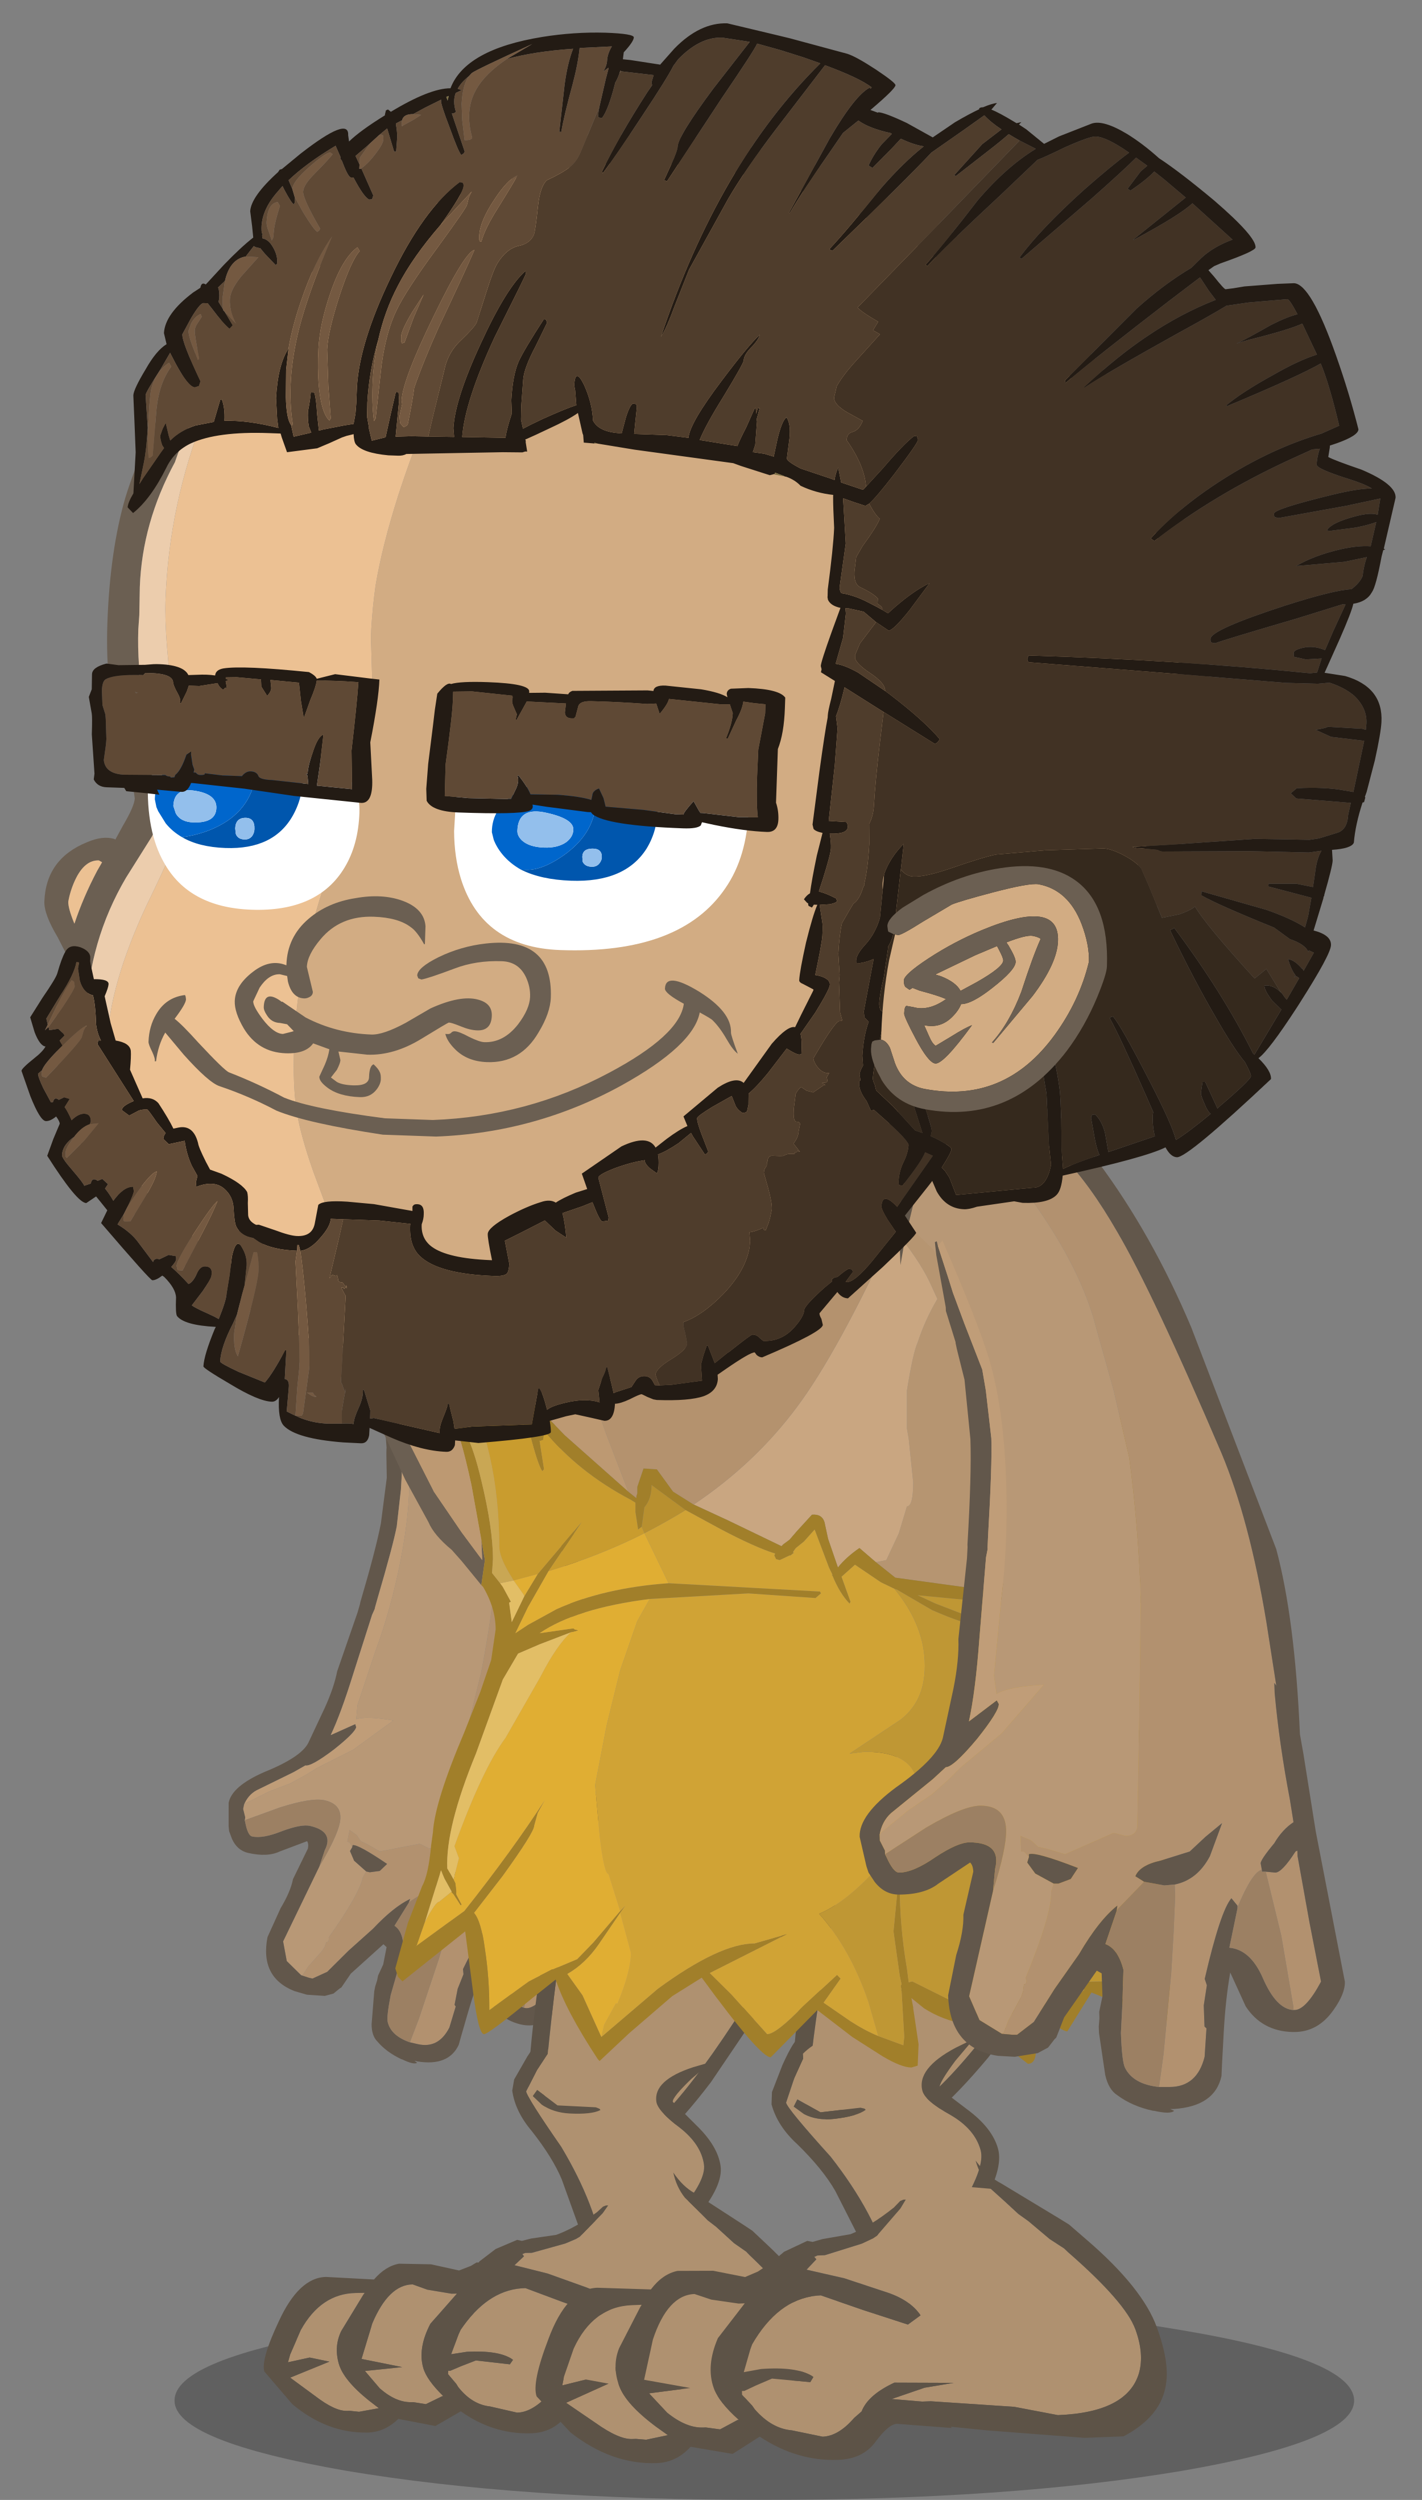 <?xml version="1.0" encoding="UTF-8" standalone="no"?>
<svg xmlns:xlink="http://www.w3.org/1999/xlink" height="154.7px" width="88.0px" xmlns="http://www.w3.org/2000/svg">
  <rect width="100%" height="100%" fill="#808080" stroke="none"/>
  <g transform="matrix(1.0, 0.0, 0.0, 1.0, 43.0, 79.7)">
    <use height="12.35" transform="matrix(1.0, 0.0, 0.0, 1.0, -32.2, 62.65)" width="73.0" xlink:href="#sprite0"/>
    <use height="55.65" transform="matrix(0.885, 0.204, -0.167, 0.858, -22.07, -2.975)" width="25.2" xlink:href="#sprite1"/>
    <use height="23.55" transform="matrix(0.973, -0.215, 0.327, 0.948, -16.638, 32.641)" width="22.25" xlink:href="#sprite2"/>
    <use height="18.5" transform="matrix(1.077, 0.054, 0.108, 0.778, -11.797, 46.093)" width="11.75" xlink:href="#shape3"/>
    <use height="11.75" transform="matrix(1.35, -0.021, 0.386, 1.356, -30.021, 55.184)" width="26.15" xlink:href="#shape4"/>
    <use height="23.55" transform="matrix(1.046, -0.183, 0.304, 1.025, 0.166, 29.191)" width="22.25" xlink:href="#sprite2"/>
    <use height="18.5" transform="matrix(1.124, -0.13, 0.221, 0.816, 3.73, 46.769)" width="11.75" xlink:href="#shape3"/>
    <use height="11.75" transform="matrix(1.506, -0.058, 0.553, 1.527, -14.629, 55.233)" width="26.15" xlink:href="#shape4"/>
    <use height="55.85" transform="matrix(1.109, 0.0, 0.0, 1.146, -21.864, -15.764)" width="47.0" xlink:href="#sprite3"/>
    <use height="55.65" transform="matrix(1.179, 0.0, 0.04, 1.134, 8.575, -12.073)" width="25.2" xlink:href="#sprite1"/>
    <use height="257.6" transform="matrix(0.308, 0.011, -0.011, 0.308, -38.515, -72.62)" width="232.2" xlink:href="#shape6"/>
    <use height="288.45" transform="matrix(0.308, 0.011, -0.017, 0.308, -38.013, -79.685)" width="269.2" xlink:href="#shape7"/>
    <use height="49.85" transform="matrix(0.308, 0.011, -0.011, 0.308, 11.318, -26.43)" width="46.75" xlink:href="#shape8"/>
    <use height="55.75" transform="matrix(0.282, 0.01, -0.009, 0.264, -33.486, -24.723)" width="129.25" xlink:href="#shape9"/>
    <use height="40.0" transform="matrix(0.331, 0.012, -0.011, 0.308, -33.745, -34.166)" width="112.35" xlink:href="#shape10"/>
    <use height="25.65" transform="matrix(0.331, 0.012, -0.011, 0.308, -33.282, -34.039)" width="93.9" xlink:href="#shape11"/>
    <use height="38.65" transform="matrix(0.331, 0.012, -0.008, 0.233, -37.429, -38.753)" width="130.05" xlink:href="#shape12"/>
  </g>
  <defs>
    <g id="sprite0" transform="matrix(1.0, 0.0, 0.0, 1.0, 36.5, 6.15)">
      <use height="12.35" transform="matrix(1.0, 0.0, 0.0, 1.0, -36.5, -6.15)" width="73.0" xlink:href="#shape0"/>
    </g>
    <g id="shape0" transform="matrix(1.0, 0.0, 0.0, 1.0, 36.5, 6.15)">
      <path d="M25.85 -4.3 Q36.5 -2.5 36.5 0.05 36.5 2.55 25.85 4.4 15.1 6.2 0.0 6.2 -15.15 6.2 -25.85 4.4 -36.5 2.55 -36.5 0.05 -36.5 -2.5 -25.85 -4.3 -15.15 -6.15 0.0 -6.15 15.1 -6.15 25.85 -4.3" fill="#000000" fill-opacity="0.251" fill-rule="evenodd" stroke="none"/>
    </g>
    <g id="sprite1" transform="matrix(1.0, 0.0, 0.0, 1.0, 12.6, 27.8)">
      <use height="55.65" transform="matrix(1.0, 0.0, 0.0, 1.0, -12.6, -27.8)" width="25.2" xlink:href="#shape1"/>
    </g>
    <g id="shape1" transform="matrix(1.0, 0.0, 0.0, 1.0, 12.6, 27.8)">
      <path d="M-6.05 -25.7 Q-5.15 -26.3 -4.05 -26.3 -3.05 -26.3 -0.65 -24.3 0.7 -22.8 2.05 -20.2 3.8 -16.9 7.1 -8.15 8.45 -4.5 9.15 1.1 L9.55 4.55 9.45 4.4 9.45 4.95 Q9.6 7.75 10.05 10.75 L10.2 12.0 Q9.6 12.4 9.15 13.15 8.4 14.05 8.4 14.25 L8.45 14.6 Q7.95 14.7 7.1 16.65 L7.1 16.55 6.8 16.15 Q6.2 16.85 5.25 20.55 L5.35 20.9 5.15 22.0 5.15 23.15 5.25 23.25 5.1 24.8 Q4.65 26.45 3.2 26.45 L2.65 26.45 2.95 24.65 3.5 20.25 3.7 18.05 3.85 16.05 3.85 15.4 Q5.05 15.15 5.75 13.85 L6.45 12.05 5.55 12.8 4.7 13.6 3.15 14.1 Q2.05 14.35 1.8 14.95 L2.25 15.25 0.85 16.7 0.75 16.85 0.8 16.55 Q-0.2 17.35 -1.3 19.2 L-2.65 21.1 -3.8 22.9 -4.7 23.6 -4.95 23.6 -5.5 23.55 -5.4 23.5 -5.15 22.85 -4.4 21.5 -4.3 21.2 -4.25 20.85 Q-4.05 20.85 -4.15 20.5 -2.65 17.0 -2.65 15.8 L-2.5 15.35 -2.25 15.35 -1.6 15.1 -1.2 14.5 Q-3.4 13.6 -3.75 13.75 L-3.75 13.9 -4.0 13.6 -4.15 13.6 -4.15 12.75 -3.6 13.0 -3.25 13.35 -2.8 13.45 -1.85 13.75 0.7 12.6 0.8 12.6 1.35 12.75 Q2.0 12.75 2.0 12.1 L2.3 6.25 2.6 -0.2 Q2.6 -4.2 2.25 -7.9 L1.55 -11.6 0.75 -15.0 Q0.1 -18.1 -2.25 -21.75 -4.35 -24.95 -6.05 -25.7 M8.65 14.7 L9.15 14.75 Q9.5 14.75 10.25 13.6 L10.35 13.55 10.35 13.85 10.85 17.45 11.35 20.7 Q10.5 22.25 9.9 22.25 L9.85 22.25 9.85 22.05 9.35 18.2 8.65 14.7" fill="#b2916f" fill-rule="evenodd" stroke="none"/>
      <path d="M-7.5 -18.95 L-7.65 -19.25 -8.75 -20.4 -9.1 -19.9 -8.55 -21.95 Q-8.0 -23.6 -7.25 -24.55 L-6.05 -25.7 Q-4.35 -24.95 -2.25 -21.75 0.1 -18.1 0.75 -15.0 L1.55 -11.6 2.25 -7.9 Q2.6 -4.2 2.6 -0.2 L2.3 6.25 2.0 12.1 Q2.0 12.75 1.35 12.75 L0.8 12.6 0.7 12.6 -1.85 13.75 -2.8 13.45 -3.25 13.35 -3.6 13.0 -4.15 12.75 -4.15 13.6 -4.0 13.6 -3.75 13.9 -3.85 14.2 -3.45 14.8 -2.5 15.35 -2.65 15.8 Q-2.65 17.0 -4.15 20.5 -4.05 20.85 -4.25 20.85 L-4.3 21.2 -4.4 21.5 -5.15 22.85 -5.4 23.5 -5.5 23.55 -6.65 22.8 -7.15 21.5 -5.7 15.75 Q-4.9 13.4 -4.9 12.4 -4.9 11.1 -6.2 11.1 -7.1 11.1 -9.1 12.3 L-11.3 13.75 -11.3 13.65 -11.3 13.55 -11.55 13.0 -11.55 12.85 -11.55 12.7 -11.45 12.55 -10.0 11.35 -8.75 10.5 -7.8 9.65 -7.15 9.0 -4.95 7.15 -2.65 4.5 Q-4.5 4.6 -5.15 5.0 L-5.25 4.0 -4.75 0.0 Q-4.25 -3.2 -4.25 -6.7 -4.25 -10.55 -4.9 -13.2 -5.4 -15.2 -7.15 -19.75 L-7.4 -19.45 -7.45 -19.7 -7.55 -19.65 -7.5 -18.95" fill="#b89876" fill-rule="evenodd" stroke="none"/>
      <path d="M-9.1 -19.9 L-9.4 -18.4 -9.4 -19.3 -9.4 -20.4 Q-9.3 -22.85 -8.4 -24.45 L-6.9 -26.8 -6.7 -27.0 Q-4.65 -28.5 -2.05 -27.2 L-0.6 -26.35 -0.35 -26.05 1.15 -24.05 Q3.85 -20.1 5.75 -15.0 L9.8 -2.9 Q10.65 0.9 10.7 7.2 L10.85 8.3 11.35 12.5 12.6 20.7 Q12.6 21.35 11.95 22.25 11.1 23.45 9.85 23.45 L9.75 23.45 Q8.15 23.4 7.35 22.05 L6.6 20.2 Q6.3 21.7 6.15 23.45 L6.0 25.2 5.95 25.85 Q5.55 27.5 3.4 27.65 L3.2 27.65 3.4 27.75 Q3.2 27.95 2.35 27.75 L2.3 27.75 Q1.2 27.5 0.45 26.9 0.0 26.6 -0.15 25.8 L-0.4 23.5 -0.4 23.15 -0.35 22.7 -0.35 22.35 -0.15 21.5 -0.15 20.25 -0.4 20.1 -2.2 22.65 -2.65 23.75 -2.75 23.85 -3.1 24.3 -3.65 24.6 -4.85 24.8 -4.9 24.8 -5.75 24.75 Q-8.25 24.35 -8.25 21.45 L-7.75 19.25 Q-7.3 17.95 -7.3 17.05 L-6.7 14.7 Q-6.7 14.35 -6.85 14.2 L-8.55 15.35 Q-9.3 15.95 -10.65 15.95 -11.4 15.95 -11.9 15.25 L-12.2 14.75 -12.3 14.4 -12.6 12.8 Q-12.6 11.6 -10.6 10.1 -8.35 8.5 -8.05 7.4 L-7.4 4.7 Q-7.05 3.15 -7.05 2.0 L-6.45 -2.4 -6.4 -3.0 -6.4 -3.15 Q-6.05 -7.0 -6.05 -8.9 L-6.25 -12.15 -6.55 -13.6 -6.6 -13.85 -6.65 -14.15 -6.65 -14.2 -7.1 -15.9 -7.1 -16.1 -7.5 -18.95 -7.55 -19.65 -7.45 -19.7 -7.4 -19.45 -6.9 -17.65 -6.7 -16.9 -6.15 -15.2 -5.3 -12.7 -5.15 -11.55 -4.95 -8.95 Q-4.95 -7.55 -5.3 -3.65 L-5.35 -3.0 -5.35 -2.9 -5.45 -2.45 -5.95 2.0 Q-6.25 4.85 -6.65 6.5 L-5.15 5.35 -5.05 5.55 Q-5.05 5.95 -6.25 7.45 -7.55 9.0 -7.95 9.0 L-8.65 9.65 -10.9 11.5 Q-11.4 11.95 -11.55 12.7 L-11.55 12.85 -11.55 13.0 -11.3 13.55 -11.3 13.65 -11.3 13.75 -11.25 13.85 Q-10.9 14.75 -10.6 14.75 -9.85 14.75 -8.65 13.9 -7.45 13.1 -6.85 13.1 -5.15 13.1 -5.55 14.55 L-5.7 15.75 -7.15 21.5 -6.65 22.8 -5.5 23.55 -4.95 23.6 -4.7 23.6 -3.8 22.9 -2.65 21.1 -1.3 19.2 Q-0.2 17.35 0.8 16.55 L0.75 16.85 0.1 18.65 Q0.75 18.9 1.0 20.05 L0.9 21.6 0.9 21.7 0.75 23.5 Q0.75 25.05 0.9 25.4 1.3 26.3 2.65 26.45 L3.2 26.45 Q4.65 26.45 5.1 24.8 L5.25 23.25 5.15 23.15 5.15 22.0 5.35 20.9 5.25 20.55 Q6.2 16.85 6.8 16.15 L7.1 16.55 7.1 16.65 7.1 16.7 6.6 18.85 Q7.7 18.95 8.3 20.5 8.95 22.2 9.85 22.25 L9.9 22.25 Q10.5 22.25 11.35 20.7 L10.85 17.45 10.35 13.85 10.35 13.55 10.25 13.6 Q9.5 14.75 9.15 14.75 L8.65 14.7 8.45 14.7 8.45 14.6 8.4 14.25 Q8.4 14.05 9.15 13.15 9.6 12.4 10.2 12.0 L10.05 10.75 Q9.6 7.75 9.45 4.95 L9.45 4.4 9.55 4.55 9.15 1.1 Q8.45 -4.5 7.1 -8.15 3.8 -16.9 2.05 -20.2 0.7 -22.8 -0.65 -24.3 -3.05 -26.3 -4.05 -26.3 -5.15 -26.3 -6.05 -25.7 L-7.25 -24.55 Q-8.0 -23.6 -8.55 -21.95 L-9.1 -19.9 M-3.75 13.9 L-3.75 13.75 Q-3.4 13.6 -1.2 14.5 L-1.6 15.1 -2.25 15.35 -2.5 15.35 -3.45 14.8 -3.85 14.2 -3.75 13.9 M3.85 15.4 L3.3 15.45 2.25 15.25 1.8 14.95 Q2.05 14.35 3.15 14.1 L4.7 13.6 5.55 12.8 6.45 12.05 5.75 13.85 Q5.05 15.15 3.85 15.4" fill="#62574b" fill-rule="evenodd" stroke="none"/>
      <path d="M-11.55 12.7 Q-11.4 11.95 -10.9 11.5 L-8.65 9.65 -7.95 9.0 Q-7.55 9.0 -6.25 7.45 -5.05 5.95 -5.05 5.55 L-5.15 5.35 -6.65 6.5 Q-6.25 4.85 -5.95 2.0 L-5.45 -2.45 -5.35 -2.9 -5.35 -3.0 -5.3 -3.65 Q-4.95 -7.55 -4.95 -8.95 L-5.15 -11.55 -5.3 -12.7 -6.15 -15.2 -6.7 -16.9 -6.9 -17.65 -7.4 -19.45 -7.15 -19.75 Q-5.4 -15.2 -4.9 -13.2 -4.25 -10.55 -4.25 -6.7 -4.25 -3.2 -4.75 0.0 L-5.25 4.0 -5.15 5.0 Q-4.5 4.6 -2.65 4.5 L-4.95 7.15 -7.15 9.0 -7.8 9.65 -8.75 10.5 -10.0 11.35 -11.45 12.55 -11.55 12.7" fill="#c09d78" fill-rule="evenodd" stroke="none"/>
      <path d="M8.45 14.6 L8.45 14.7 8.65 14.7 9.35 18.2 9.85 22.05 9.85 22.25 Q8.95 22.2 8.3 20.5 7.7 18.95 6.6 18.85 L7.1 16.7 7.1 16.65 Q7.95 14.7 8.45 14.6 M2.65 26.45 Q1.3 26.3 0.9 25.4 0.75 25.05 0.75 23.5 L0.9 21.7 0.9 21.6 1.0 20.05 Q0.75 18.9 0.1 18.65 L0.75 16.85 0.85 16.7 2.25 15.25 3.3 15.45 3.85 15.4 3.85 16.05 3.7 18.05 3.5 20.25 2.95 24.65 2.65 26.45 M-5.7 15.75 L-5.55 14.55 Q-5.15 13.1 -6.85 13.1 -7.45 13.1 -8.65 13.9 -9.85 14.75 -10.6 14.75 -10.9 14.75 -11.25 13.85 L-11.3 13.75 -9.1 12.3 Q-7.1 11.1 -6.2 11.1 -4.9 11.1 -4.9 12.4 -4.9 13.4 -5.7 15.75" fill="#9c8063" fill-rule="evenodd" stroke="none"/>
    </g>
    <g id="sprite2" transform="matrix(1.0, 0.0, 0.0, 1.0, 11.1, 11.75)">
      <use height="23.55" transform="matrix(1.0, 0.0, 0.0, 1.0, -11.1, -11.75)" width="22.25" xlink:href="#shape2"/>
    </g>
    <g id="shape2" transform="matrix(1.0, 0.0, 0.0, 1.0, 11.1, 11.75)">
      <path d="M2.3 -10.75 Q5.6 -11.5 8.15 -9.0 10.2 -6.95 10.2 -5.45 10.2 -3.0 9.05 -1.4 L4.85 3.15 Q-3.5 10.8 -6.25 10.8 -7.6 10.8 -8.9 9.7 -10.1 8.65 -10.1 7.85 -10.1 7.25 -7.8 2.2 -5.4 -3.05 -4.2 -4.9 -3.4 -6.8 -1.9 -8.3 -0.05 -10.25 2.3 -10.75" fill="#af9170" fill-rule="evenodd" stroke="none"/>
      <path d="M2.3 -10.75 Q-0.05 -10.25 -1.9 -8.3 -3.4 -6.8 -4.2 -4.9 -5.4 -3.05 -7.8 2.2 -10.1 7.25 -10.1 7.85 -10.1 8.65 -8.9 9.7 -7.6 10.8 -6.25 10.8 -3.5 10.8 4.85 3.15 L9.05 -1.4 Q10.2 -3.0 10.2 -5.45 10.2 -6.95 8.15 -9.0 5.6 -11.5 2.3 -10.75 M9.45 -8.95 Q11.15 -7.15 11.15 -5.35 11.15 -2.95 9.9 -1.0 8.75 0.85 5.45 3.85 L0.3 8.25 Q-4.3 11.8 -6.25 11.8 -8.3 11.8 -9.85 10.2 -11.1 8.9 -11.1 8.2 -11.1 6.65 -8.15 0.5 L-4.95 -5.7 Q-1.1 -13.15 5.25 -11.45 7.7 -10.8 9.45 -8.95" fill="#5d5347" fill-rule="evenodd" stroke="none"/>
    </g>
    <g id="shape3" transform="matrix(1.0, 0.0, 0.0, 1.0, 5.85, 9.25)">
      <path d="M-3.45 -8.1 Q-2.25 -9.25 -0.6 -9.25 L2.25 -8.45 Q4.25 -7.75 4.8 -7.25 2.4 -6.05 2.4 -4.35 2.4 -3.6 3.55 -2.35 4.65 -1.1 4.65 0.5 4.65 1.75 2.9 4.3 1.15 6.85 1.15 8.15 L1.2 8.4 0.85 8.7 Q0.25 9.25 -0.3 9.25 L-1.9 8.85 -1.9 8.2 Q-1.9 4.25 -3.45 -0.3 -5.05 -4.15 -5.05 -4.65 L-4.25 -6.4 -3.5 -7.75 -3.45 -8.1 M-4.4 -4.8 L-4.7 -4.3 -4.25 -3.65 Q-3.65 -3.05 -2.7 -3.05 -1.45 -3.05 -0.9 -3.45 L-0.95 -3.55 -1.15 -3.65 -3.35 -3.65 -4.4 -4.8" fill="#af9170" fill-rule="evenodd" stroke="none"/>
      <path d="M-1.9 8.85 Q-1.95 9.25 -2.35 9.25 L-2.8 7.8 -3.0 6.55 -3.7 2.25 Q-4.05 0.55 -5.05 -1.5 -5.85 -3.0 -5.85 -4.65 L-5.65 -5.55 -4.7 -7.45 Q-3.7 -9.25 -3.45 -9.25 L-3.35 -8.8 -3.45 -8.1 -3.5 -7.75 -4.25 -6.4 -5.05 -4.65 Q-5.05 -4.15 -3.45 -0.3 -1.9 4.25 -1.9 8.2 L-1.9 8.85 M4.8 -7.25 L5.9 -7.75 4.6 -6.3 Q3.35 -4.75 3.35 -4.4 L4.5 -2.65 Q5.6 -1.05 5.6 0.55 5.6 2.1 3.85 4.7 2.75 6.35 2.35 7.55 2.1 8.2 2.1 8.75 2.1 9.15 1.7 9.15 L1.3 8.7 1.2 8.4 1.15 8.15 Q1.15 6.85 2.9 4.3 4.65 1.75 4.65 0.5 4.65 -1.1 3.55 -2.35 2.4 -3.6 2.4 -4.35 2.4 -6.05 4.8 -7.25 M-4.4 -4.8 L-3.35 -3.65 -1.15 -3.65 -0.95 -3.55 -0.9 -3.45 Q-1.45 -3.05 -2.7 -3.05 -3.65 -3.05 -4.25 -3.65 L-4.7 -4.3 -4.4 -4.8" fill="#5d5347" fill-rule="evenodd" stroke="none"/>
    </g>
    <g id="shape4" transform="matrix(1.0, 0.0, 0.0, 1.0, 13.05, 3.75)">
      <path d="M4.8 -2.3 L5.1 -2.4 5.9 -2.6 5.85 -2.6 6.15 -2.65 6.6 -2.75 7.6 -2.7 8.4 -2.6 8.8 -2.05 9.15 -1.55 9.45 -1.25 10.05 -0.5 10.5 -0.1 10.6 0.05 Q12.2 2.15 12.2 3.25 12.2 4.25 11.7 5.0 10.65 6.55 7.8 6.55 L6.15 6.15 2.85 5.8 2.5 5.8 1.3 5.65 2.8 5.25 4.05 5.1 1.65 5.0 Q0.4 5.45 -0.1 6.1 L-0.5 6.35 Q-1.4 7.05 -2.05 7.05 L-3.2 6.75 Q-4.0 6.65 -4.4 5.85 L-4.45 5.7 -4.7 5.25 -4.65 5.1 -4.55 5.1 -4.0 4.9 -3.25 4.65 -1.75 4.85 -1.55 4.65 -1.6 4.6 Q-2.1 4.2 -3.55 4.25 L-4.3 4.35 -3.7 3.45 -3.55 3.25 -3.35 3.05 Q-1.65 1.4 -0.05 1.4 L1.45 2.05 3.05 2.7 3.7 2.35 Q3.5 1.7 2.6 1.35 L1.15 0.75 -0.25 0.35 0.3 -0.05 0.25 -0.15 0.4 -0.2 0.7 -0.2 2.35 -0.6 2.9 -0.8 3.1 -0.9 4.45 -1.95 4.8 -2.3 M-3.25 1.6 L-4.85 2.95 Q-5.75 4.05 -5.75 4.95 -5.75 5.5 -5.2 6.25 L-5.25 6.25 -6.1 6.6 -6.65 6.5 -6.75 6.5 Q-7.45 6.5 -8.0 5.85 L-8.45 5.05 -6.7 4.9 -8.45 4.5 -7.5 2.9 Q-6.25 1.15 -5.15 1.15 L-4.55 1.4 -3.5 1.6 -3.45 1.6 -3.3 1.6 -3.25 1.6 M-7.45 1.5 L-7.55 1.6 -9.0 3.2 Q-9.55 3.9 -9.55 4.7 -9.55 5.45 -8.65 6.4 L-8.3 6.75 -9.25 6.9 -9.65 6.85 -9.8 6.85 Q-10.35 6.85 -11.05 6.15 L-11.95 5.3 -9.95 4.6 -10.8 4.4 -11.85 4.6 -11.65 4.25 -10.85 3.15 Q-9.45 1.5 -7.85 1.5 L-7.45 1.5" fill="#af9170" fill-rule="evenodd" stroke="none"/>
      <path d="M8.4 -2.6 Q8.15 -3.1 8.2 -3.75 8.45 -3.1 8.9 -2.8 L10.75 -1.3 11.05 -1.05 11.55 -0.4 Q13.1 1.6 13.1 3.2 13.1 4.6 12.65 5.45 12.0 6.75 10.15 7.5 L8.55 7.5 4.7 7.05 3.3 6.85 3.3 6.9 1.15 6.65 Q0.8 6.65 0.0 7.35 -0.75 8.0 -1.75 8.0 -3.45 8.0 -4.6 6.95 L-5.95 7.6 -7.55 7.25 Q-8.35 7.85 -9.15 7.85 -11.0 7.85 -12.2 6.5 L-13.05 5.0 Q-13.05 4.45 -11.75 2.75 -10.25 0.75 -9.0 0.75 L-6.85 0.9 Q-6.15 0.3 -5.5 0.2 L-4.05 0.25 -2.85 0.55 -2.25 0.35 -1.95 0.2 -1.85 0.2 -1.8 0.15 -0.9 -0.4 0.2 -0.8 0.4 -0.75 0.85 -0.85 2.05 -1.0 Q3.0 -1.3 4.2 -2.0 L4.55 -2.25 4.7 -2.3 4.8 -2.3 4.45 -1.95 3.1 -0.9 2.9 -0.8 2.35 -0.6 0.7 -0.2 0.4 -0.2 0.25 -0.15 0.3 -0.05 -0.25 0.35 1.15 0.75 2.6 1.35 Q3.5 1.7 3.7 2.35 L3.05 2.7 1.45 2.05 -0.05 1.4 Q-1.65 1.4 -3.35 3.05 L-3.55 3.25 -3.7 3.45 -4.3 4.35 -3.55 4.25 Q-2.1 4.2 -1.6 4.6 L-1.55 4.65 -1.75 4.85 -3.25 4.65 -4.0 4.9 -4.55 5.1 -4.65 5.1 -4.7 5.25 -4.45 5.7 -4.4 5.85 Q-4.0 6.65 -3.2 6.75 L-2.05 7.05 Q-1.4 7.05 -0.5 6.35 L-0.1 6.1 Q0.4 5.45 1.65 5.0 L4.05 5.1 2.8 5.25 1.3 5.65 2.5 5.8 2.85 5.8 6.15 6.15 7.8 6.55 Q10.65 6.55 11.7 5.0 12.2 4.25 12.2 3.25 12.2 2.15 10.6 0.05 L10.5 -0.1 10.05 -0.5 9.45 -1.25 9.15 -1.55 8.8 -2.05 8.4 -2.6 M-3.3 1.6 L-3.45 1.6 -3.5 1.6 -4.55 1.4 -5.15 1.15 Q-6.25 1.15 -7.5 2.9 L-8.45 4.5 -6.7 4.9 -8.45 5.05 -8.0 5.85 Q-7.45 6.5 -6.75 6.5 L-6.65 6.5 -6.1 6.6 -5.25 6.25 -5.2 6.25 Q-5.75 5.5 -5.75 4.95 -5.75 4.05 -4.85 2.95 L-3.25 1.6 -3.2 1.6 -3.3 1.6 M-7.45 1.5 L-7.85 1.5 Q-9.45 1.5 -10.85 3.15 L-11.65 4.25 -11.85 4.6 -10.8 4.4 -9.95 4.6 -11.95 5.3 -11.05 6.15 Q-10.35 6.85 -9.8 6.85 L-9.65 6.85 -9.25 6.9 -8.3 6.75 -8.65 6.4 Q-9.55 5.45 -9.55 4.7 -9.55 3.9 -9.0 3.2 L-7.55 1.6 -7.45 1.5" fill="#5d5347" fill-rule="evenodd" stroke="none"/>
    </g>
    <g id="sprite3" transform="matrix(1.0, 0.0, 0.0, 1.0, 23.5, 27.9)">
      <use height="55.85" transform="matrix(1.0, 0.0, 0.0, 1.0, -23.5, -27.9)" width="47.0" xlink:href="#shape5"/>
    </g>
    <g id="shape5" transform="matrix(1.0, 0.0, 0.0, 1.0, 23.5, 27.9)">
      <path d="M7.35 -17.3 L9.25 -21.45 11.35 -19.5 Q13.15 -17.8 14.45 -15.6 L16.65 -11.6 16.9 -11.15 18.2 -7.85 18.1 -6.9 18.3 -4.35 18.25 -3.7 17.75 -1.55 17.4 0.55 17.35 0.7 17.45 0.9 17.45 0.95 17.4 1.0 17.4 1.05 15.0 -0.1 14.95 0.05 14.3 0.85 14.05 1.1 13.05 2.25 7.4 1.5 6.3 0.65 6.4 0.65 6.9 0.55 7.6 -0.9 8.05 -2.35 Q8.4 -2.35 8.4 -3.65 L8.15 -6.0 8.05 -6.55 8.05 -8.6 Q8.4 -10.7 8.65 -11.2 9.05 -12.4 9.75 -13.55 L9.3 -14.5 Q8.7 -15.7 7.35 -17.3" fill="#b69571" fill-rule="evenodd" stroke="none"/>
      <path d="M9.25 -21.45 L9.2 -21.5 7.55 -22.85 6.35 -23.6 3.85 -24.85 3.05 -25.3 Q0.9 -26.25 -1.4 -26.85 L-2.8 -26.95 -3.05 -26.95 Q-7.55 -26.95 -11.25 -25.7 -14.75 -24.55 -17.55 -22.3 L-17.2 -19.4 Q-17.7 -21.45 -17.65 -23.6 -14.8 -25.75 -11.1 -26.8 -7.5 -27.9 -3.1 -27.9 L-3.0 -27.9 -0.85 -27.75 Q1.6 -27.2 3.8 -26.15 6.9 -25.15 9.75 -22.55 13.35 -19.35 16.65 -13.7 L16.9 -13.25 18.55 -10.2 18.6 -9.95 Q18.4 -10.1 18.15 -9.8 L18.2 -7.85 16.9 -11.15 16.65 -11.6 14.45 -15.6 Q13.15 -17.8 11.35 -19.5 L9.25 -21.45 M-15.7 1.9 L-16.8 0.6 -17.35 0.0 Q-18.35 -0.8 -18.65 -1.5 L-19.95 -3.8 -21.1 -6.2 -22.65 -10.9 Q-23.5 -13.7 -23.5 -15.55 L-23.45 -15.7 -22.4 -15.0 -21.85 -11.8 -21.85 -11.5 Q-21.35 -9.35 -20.45 -7.15 L-18.4 -3.25 -18.35 -3.15 -16.8 -0.95 -15.65 0.55 -15.7 -0.55 -15.5 0.55 -15.7 1.9" fill="#6b5f52" fill-rule="evenodd" stroke="none"/>
      <path d="M7.35 -17.3 Q8.7 -15.7 9.3 -14.5 L9.75 -13.55 Q9.05 -12.4 8.65 -11.2 8.4 -10.7 8.05 -8.6 L8.05 -6.55 8.15 -6.0 8.4 -3.65 Q8.4 -2.35 8.05 -2.35 L7.6 -0.9 6.9 0.55 6.4 0.65 6.3 0.65 5.4 -0.1 Q4.65 0.4 4.2 0.95 L3.65 -0.6 3.45 -1.5 Q3.3 -1.95 2.75 -1.9 L1.9 -1.0 1.5 -0.55 1.15 -0.3 1.05 -0.2 -1.95 -1.6 -3.85 -2.45 Q-0.45 -4.65 1.9 -7.7 4.15 -10.6 7.35 -17.3" fill="#c9a681" fill-rule="evenodd" stroke="none"/>
      <path d="M18.2 -7.85 L18.15 -9.8 Q18.4 -10.1 18.6 -9.95 L18.55 -10.2 20.55 -5.85 Q22.45 -1.05 22.55 2.7 L23.1 7.0 Q23.5 12.6 22.2 18.05 L21.55 20.65 21.5 20.95 22.75 23.5 23.5 25.15 Q23.5 25.75 23.1 25.75 L18.35 23.9 17.0 26.0 Q16.7 26.0 15.5 25.05 L14.85 24.55 15.25 27.0 Q15.25 27.75 14.8 27.75 12.2 25.75 11.3 25.6 10.05 25.4 9.0 24.75 L8.3 24.2 8.4 24.7 8.4 24.75 8.7 26.7 8.65 27.85 8.3 27.95 Q7.75 27.95 6.7 27.35 L5.0 26.3 3.05 24.85 0.45 27.4 Q-0.15 27.4 -3.4 23.1 L-5.05 24.1 -7.45 26.1 -9.1 27.6 -9.2 27.5 Q-11.0 24.85 -11.55 23.2 L-12.85 24.2 Q-15.3 26.15 -15.55 26.15 -15.85 26.15 -16.15 23.95 L-16.6 20.6 -20.1 23.3 -20.35 23.05 -20.5 22.6 -19.8 20.15 -19.0 18.15 Q-18.65 17.55 -18.5 15.95 L-18.4 15.25 Q-18.3 13.6 -16.65 9.85 L-15.75 7.65 -15.15 5.95 -14.9 4.3 Q-14.9 3.15 -15.6 2.0 L-15.7 1.9 -15.5 0.55 -15.7 -0.55 -16.25 -3.5 Q-16.9 -6.4 -17.3 -6.95 L-17.2 -7.1 -18.25 -9.4 Q-19.6 -12.5 -21.9 -14.65 L-22.05 -14.8 -22.4 -15.1 -22.4 -15.0 -23.45 -15.7 -23.3 -16.1 -23.2 -16.2 -22.7 -17.75 Q-21.65 -20.2 -18.85 -22.65 L-18.1 -23.25 -17.65 -23.6 Q-17.7 -21.45 -17.2 -19.4 L-17.15 -19.05 Q-16.9 -17.15 -16.35 -15.7 L-16.3 -15.75 -13.05 -7.3 -12.85 -7.1 -12.85 -7.75 -12.7 -7.85 -11.05 -6.2 -7.5 -3.15 -7.05 -2.8 -7.05 -2.9 -7.0 -3.05 -7.0 -3.4 -6.65 -4.4 -5.9 -4.35 -5.0 -3.15 -3.85 -2.45 -1.95 -1.6 1.05 -0.2 1.15 -0.3 1.5 -0.55 1.9 -1.0 2.75 -1.9 Q3.3 -1.95 3.45 -1.5 L3.65 -0.6 4.2 0.95 Q4.65 0.4 5.4 -0.1 L6.3 0.65 7.4 1.5 13.05 2.25 14.05 1.1 14.3 0.85 14.95 0.05 15.0 -0.1 17.4 1.05 17.4 1.0 17.45 0.95 17.45 0.9 17.35 0.7 17.4 0.55 17.75 -1.55 18.25 -3.7 18.3 -4.35 18.1 -6.9 18.2 -7.85 M7.35 2.1 L6.6 1.75 5.15 0.8 4.4 1.45 4.9 2.8 4.85 2.9 Q4.3 2.35 3.9 1.4 L3.85 1.35 3.9 1.35 3.7 0.95 2.9 -1.1 2.3 -0.45 1.85 -0.1 1.7 0.1 1.7 0.15 1.75 0.15 1.55 0.3 1.5 0.3 0.95 0.55 0.75 0.5 0.65 0.3 0.7 0.2 Q-0.45 -0.15 -2.4 -1.15 L-4.3 -2.15 -6.2 -3.5 Q-6.2 -2.75 -6.6 -2.3 L-6.75 -1.25 -6.95 -1.1 -7.1 -2.05 -7.1 -2.55 -7.35 -2.7 Q-10.3 -4.2 -12.2 -6.45 L-12.2 -6.4 -12.25 -6.0 -12.25 -5.95 -12.4 -5.9 -12.45 -5.9 -12.2 -4.35 -12.3 -4.25 Q-12.55 -4.6 -13.0 -6.3 -14.3 -7.85 -16.4 -15.35 -17.2 -16.6 -17.5 -18.45 L-17.8 -21.15 -17.85 -21.5 -17.9 -21.9 -17.9 -22.0 Q-20.95 -19.55 -21.9 -17.25 L-22.35 -15.7 Q-21.6 -15.5 -20.55 -14.35 -19.3 -12.9 -18.75 -11.65 L-17.6 -9.1 -16.4 -6.4 -16.55 -6.25 Q-16.1 -5.4 -15.7 -3.75 -15.05 -1.15 -15.05 0.5 L-15.1 1.25 -14.65 1.8 -14.5 2.0 -14.05 2.8 -14.15 2.85 -14.0 3.9 -13.3 2.5 -12.55 1.3 -10.1 -1.5 -11.95 1.15 -13.1 3.1 -13.8 4.5 -13.1 4.05 -11.5 3.2 Q-8.85 2.05 -5.25 1.8 L3.2 2.25 3.25 2.35 2.95 2.6 -0.8 2.35 -6.3 2.65 Q-10.4 3.15 -12.45 4.5 L-10.65 4.25 -10.55 4.25 -10.5 4.3 -10.3 4.35 -10.7 4.45 -12.45 5.1 -13.65 5.6 -14.5 7.0 -16.0 11.0 Q-17.7 15.0 -17.6 17.2 L-17.45 17.45 -17.25 17.8 -17.15 18.0 -17.1 18.4 -17.1 18.5 -17.1 18.6 -16.8 19.15 -16.85 19.2 -17.25 18.6 -17.35 18.5 -17.35 18.45 -17.75 17.75 -17.95 17.3 -18.85 20.1 -19.3 21.35 -19.35 21.4 -17.65 20.2 -16.65 19.5 Q-13.95 16.2 -12.15 13.5 L-12.55 14.2 -12.75 14.9 Q-12.75 15.25 -14.5 17.6 L-16.1 19.6 Q-15.7 20.05 -15.5 21.55 -15.25 23.1 -15.25 24.85 L-13.05 23.3 -11.75 22.65 -11.7 22.65 -10.35 22.1 -9.45 21.2 -7.95 19.5 -7.65 19.2 -7.95 19.6 -9.15 21.3 Q-9.9 22.35 -10.9 22.9 L-10.05 24.05 -9.0 26.3 -5.85 23.7 Q-2.4 21.25 -0.45 21.25 L1.35 20.75 -2.95 22.85 -1.75 24.0 0.25 26.15 Q0.75 26.15 2.25 24.65 L4.15 22.95 4.35 23.15 3.4 24.45 4.9 25.45 Q5.7 25.95 6.45 26.25 L7.85 26.75 7.9 26.3 7.75 23.8 7.7 23.75 7.75 23.75 7.7 23.55 7.75 23.45 7.65 23.0 7.3 20.6 7.7 16.65 7.85 16.65 7.65 18.1 Q7.65 20.35 8.05 22.6 L8.15 23.35 8.35 23.3 13.85 25.95 14.05 25.9 13.95 25.5 13.9 24.95 13.85 24.75 13.85 24.3 Q13.85 23.25 14.1 22.4 L14.6 19.9 14.65 19.9 14.85 21.4 14.65 22.8 14.75 23.75 15.4 24.25 Q16.35 25.0 16.8 25.15 L17.45 24.2 17.95 23.75 16.5 23.35 19.05 23.3 21.65 23.9 21.7 23.85 21.1 22.5 20.6 21.1 19.4 22.2 19.35 22.15 20.6 20.75 20.6 20.15 21.0 18.85 Q22.25 14.15 22.05 9.4 L20.1 11.3 16.6 13.85 16.55 13.75 19.9 10.9 Q21.8 9.1 21.9 7.95 L21.95 7.9 21.25 2.8 16.75 4.65 Q19.15 2.85 21.2 2.45 L20.85 0.7 20.8 0.7 20.3 0.7 20.5 0.65 20.2 0.65 20.15 0.6 20.15 0.65 19.75 0.65 19.5 0.55 Q19.8 0.2 19.95 0.15 L20.7 0.15 19.8 -3.35 19.75 -3.6 19.05 -5.75 19.05 -4.8 19.05 -4.05 19.1 -3.6 18.7 -1.6 18.4 -0.3 18.25 0.4 18.35 1.0 17.9 1.3 18.45 1.6 18.5 2.0 17.45 1.7 17.3 1.8 17.15 1.6 16.7 1.35 15.35 0.65 Q15.15 0.7 14.3 1.5 L13.9 1.9 13.4 2.25 13.65 2.25 14.55 2.25 14.6 2.35 13.8 2.6 13.3 2.7 13.2 2.7 11.35 2.7 8.65 2.45 9.65 2.9 12.2 3.85 12.25 3.9 Q12.2 4.05 11.95 4.05 11.35 4.05 9.45 3.25 L7.5 2.15 7.35 2.1" fill="#a17f2a" fill-rule="evenodd" stroke="none"/>
      <path d="M-4.3 -2.15 L-2.4 -1.15 Q-0.45 -0.15 0.7 0.2 L0.65 0.3 0.75 0.5 0.95 0.55 1.5 0.3 1.55 0.3 1.75 0.15 1.7 0.15 1.7 0.1 1.85 -0.1 2.3 -0.45 2.9 -1.1 3.7 0.95 3.9 1.35 3.85 1.35 3.9 1.4 Q4.3 2.35 4.85 2.9 L4.9 2.8 4.4 1.45 5.15 0.8 6.6 1.75 7.35 2.1 Q9.05 4.1 9.05 6.25 9.05 8.2 7.65 9.2 L4.85 11.0 5.7 10.9 Q8.65 10.9 8.65 12.95 8.65 14.7 6.6 16.95 4.75 19.0 3.15 19.65 4.9 21.55 5.9 24.4 L6.45 26.25 Q5.7 25.95 4.9 25.45 L3.4 24.45 4.35 23.15 4.15 22.95 2.25 24.65 Q0.75 26.15 0.25 26.15 L-1.75 24.0 -2.95 22.85 1.35 20.75 -0.45 21.25 Q-2.4 21.25 -5.85 23.7 L-9.0 26.3 -8.85 25.65 -8.2 24.5 -8.1 24.5 Q-7.35 22.75 -7.35 21.75 L-7.95 19.6 -7.65 19.2 -7.95 19.5 -8.6 17.5 Q-8.85 17.5 -9.1 15.4 L-9.35 12.7 -8.7 9.45 -7.95 6.5 -7.0 3.85 -6.3 2.65 -0.8 2.35 2.95 2.6 3.25 2.35 3.2 2.25 -5.25 1.8 -6.6 -0.9 Q-5.4 -1.5 -4.3 -2.15" fill="#d0a335" fill-rule="evenodd" stroke="none"/>
      <path d="M6.45 26.25 L5.9 24.4 Q4.9 21.55 3.15 19.65 4.75 19.0 6.6 16.95 8.65 14.7 8.65 12.95 8.65 10.9 5.7 10.9 L4.85 11.0 7.65 9.2 Q9.05 8.2 9.05 6.25 9.05 4.1 7.35 2.1 L7.5 2.15 9.45 3.25 Q11.35 4.05 11.95 4.05 12.2 4.05 12.25 3.9 L12.2 3.85 9.65 2.9 8.65 2.45 11.35 2.7 13.2 2.7 13.05 2.75 13.3 2.7 13.8 2.6 14.6 2.35 14.55 2.25 13.65 2.25 13.9 1.9 14.3 1.5 Q15.15 0.7 15.35 0.65 L16.7 1.35 17.15 1.6 17.3 1.8 17.45 1.7 18.5 2.0 18.45 1.6 17.9 1.3 18.35 1.0 18.25 0.4 18.4 -0.3 18.7 -1.6 19.1 -3.6 19.05 -4.05 19.05 -4.8 19.05 -5.75 19.75 -3.6 19.8 -3.35 20.7 0.15 19.95 0.15 Q19.8 0.2 19.5 0.55 L19.75 0.65 20.15 0.65 20.15 0.6 20.2 0.65 20.5 0.65 20.3 0.7 20.8 0.7 20.85 0.7 21.2 2.45 Q19.15 2.85 16.75 4.65 L21.25 2.8 21.95 7.9 21.9 7.95 Q21.8 9.1 19.9 10.9 L16.55 13.75 16.6 13.85 20.1 11.3 22.05 9.4 Q22.25 14.15 21.0 18.85 L20.6 20.15 20.6 20.75 19.35 22.15 19.4 22.2 20.6 21.1 21.1 22.5 21.7 23.85 21.65 23.9 19.05 23.3 16.5 23.35 17.95 23.75 17.45 24.2 16.8 25.15 Q16.35 25.0 15.4 24.25 L14.75 23.75 14.65 22.8 14.85 21.4 14.65 19.9 14.6 19.9 14.1 22.4 Q13.85 23.25 13.85 24.3 L13.85 24.75 13.9 24.95 13.95 25.5 14.05 25.9 13.85 25.95 8.35 23.3 8.15 23.35 8.05 22.6 Q7.65 20.35 7.65 18.1 L7.85 16.65 7.7 16.65 7.3 20.6 7.65 23.0 7.75 23.45 7.7 23.55 7.75 23.75 7.7 23.75 7.75 23.8 7.9 26.3 7.85 26.75 6.45 26.25" fill="#bf9734" fill-rule="evenodd" stroke="none"/>
      <path d="M-6.6 -0.9 L-5.25 1.8 Q-8.85 2.05 -11.5 3.2 L-13.1 4.05 -13.8 4.5 -13.1 3.1 -11.95 1.15 Q-9.05 0.3 -6.6 -0.9 M-6.3 2.65 L-7.0 3.85 -7.95 6.5 -8.7 9.45 -9.35 12.7 -9.1 15.4 Q-8.85 17.5 -8.6 17.5 L-7.95 19.5 -9.45 21.2 -10.35 22.1 -11.7 22.65 -11.75 22.65 -13.05 23.3 -15.25 24.85 Q-15.25 23.1 -15.5 21.55 -15.7 20.05 -16.1 19.6 L-14.5 17.6 Q-12.75 15.25 -12.75 14.9 L-12.55 14.2 -12.15 13.5 Q-13.95 16.2 -16.65 19.5 L-17.65 20.2 -19.35 21.4 -19.3 21.35 -18.85 20.1 Q-18.25 19.0 -18.05 19.0 L-17.35 18.45 -17.35 18.5 -17.25 18.6 -16.85 19.2 -16.8 19.15 -17.1 18.6 -17.1 18.5 -17.1 18.4 -17.15 18.0 -17.25 17.8 -17.2 17.65 -17.2 17.6 -16.95 16.65 -17.2 16.0 Q-15.65 11.85 -14.35 10.15 L-12.4 6.85 Q-11.5 5.15 -10.7 4.45 L-10.3 4.35 -10.5 4.3 -10.55 4.25 -10.65 4.25 -12.45 4.5 Q-10.4 3.15 -6.3 2.65 M-7.95 19.6 L-7.35 21.75 Q-7.35 22.75 -8.1 24.5 L-8.2 24.5 -8.85 25.65 -9.0 26.3 -10.05 24.05 -10.9 22.9 Q-9.9 22.35 -9.15 21.3 L-7.95 19.6 M13.2 2.7 L13.3 2.7 13.05 2.75 13.2 2.7 M13.65 2.25 L13.4 2.25 13.9 1.9 13.65 2.25 M-13.3 2.5 L-13.35 2.4 -13.9 1.65 -12.55 1.3 -13.3 2.5" fill="#e0ae33" fill-rule="evenodd" stroke="none"/>
      <path d="M-14.65 1.8 L-13.9 1.65 -13.35 2.4 -13.3 2.5 -14.0 3.9 -14.15 2.85 -14.05 2.8 -14.5 2.0 -14.65 1.8 M-17.25 17.8 L-17.45 17.45 -17.6 17.2 Q-17.7 15.0 -16.0 11.0 L-14.5 7.0 -13.65 5.6 -12.45 5.1 -10.7 4.45 Q-11.5 5.15 -12.4 6.85 L-14.35 10.15 Q-15.65 11.85 -17.2 16.0 L-16.95 16.65 -17.2 17.6 -17.2 17.65 -17.25 17.8 M-18.85 20.1 L-17.95 17.3 -17.75 17.75 -17.35 18.45 -18.05 19.0 Q-18.25 19.0 -18.85 20.1" fill="#e2be66" fill-rule="evenodd" stroke="none"/>
      <path d="M-17.9 -21.9 L-17.85 -21.5 -17.9 -21.85 -17.9 -21.9" fill="#000000" fill-rule="evenodd" stroke="none"/>
      <path d="M-2.8 -26.95 Q0.3 -24.4 3.35 -21.45 L7.35 -17.3 Q4.15 -10.6 1.9 -7.7 -0.45 -4.65 -3.85 -2.45 L-5.0 -3.15 -5.9 -4.35 -6.65 -4.4 -7.0 -3.4 -7.0 -3.05 -7.05 -2.9 -7.05 -2.8 -7.5 -3.15 -8.75 -6.3 Q-11.7 -14.25 -11.7 -19.1 L-11.25 -25.7 Q-7.55 -26.95 -3.05 -26.95 L-2.8 -26.95" fill="#b4926e" fill-rule="evenodd" stroke="none"/>
      <path d="M-17.2 -19.4 L-17.55 -22.3 Q-14.75 -24.55 -11.25 -25.7 L-11.7 -19.1 Q-11.7 -14.25 -8.75 -6.3 L-7.5 -3.15 -11.05 -6.2 -12.7 -7.85 -12.85 -7.75 -12.85 -7.1 -13.05 -7.3 -16.3 -15.75 -16.35 -15.7 Q-16.9 -17.15 -17.15 -19.05 L-17.2 -19.4 M-22.4 -15.0 L-22.4 -15.1 -22.05 -14.8 -21.9 -14.65 Q-19.6 -12.5 -18.25 -9.4 L-17.2 -7.1 -17.3 -6.95 Q-16.9 -6.4 -16.25 -3.5 L-15.7 -0.55 -15.65 0.55 -16.8 -0.95 -18.35 -3.15 -18.4 -3.25 -20.45 -7.15 Q-21.35 -9.35 -21.85 -11.5 L-21.85 -11.8 -22.4 -15.0" fill="#bd9972" fill-rule="evenodd" stroke="none"/>
      <path d="M-4.3 -2.15 Q-5.4 -1.5 -6.6 -0.9 L-6.75 -1.25 -6.6 -2.3 Q-6.2 -2.75 -6.2 -3.5 L-4.3 -2.15" fill="#b8902f" fill-rule="evenodd" stroke="none"/>
      <path d="M-13.9 1.65 L-14.15 1.25 Q-14.7 0.35 -14.7 -0.2 -14.7 -5.4 -16.85 -9.35 L-19.4 -14.1 Q-20.7 -16.3 -21.9 -17.25 -20.95 -19.55 -17.9 -22.0 L-17.9 -21.9 -17.9 -21.85 -17.85 -21.5 -17.8 -21.15 -17.5 -18.45 Q-17.2 -16.6 -16.4 -15.35 -14.3 -7.85 -13.0 -6.3 -12.55 -4.6 -12.3 -4.25 L-12.2 -4.35 -12.45 -5.9 -12.4 -5.9 -12.25 -5.95 -12.25 -6.0 -12.2 -6.4 -12.2 -6.45 Q-10.3 -4.2 -7.35 -2.7 L-7.1 -2.55 -7.1 -2.05 -6.95 -1.1 -6.75 -1.25 -6.6 -0.9 Q-9.05 0.3 -11.95 1.15 L-10.1 -1.5 -12.55 1.3 -13.9 1.65" fill="#c99c2e" fill-rule="evenodd" stroke="none"/>
      <path d="M-14.65 1.8 L-15.1 1.25 -15.05 0.5 Q-15.05 -1.15 -15.7 -3.75 -16.1 -5.4 -16.55 -6.25 L-16.4 -6.4 -17.6 -9.1 -18.75 -11.65 Q-19.3 -12.9 -20.55 -14.35 -21.6 -15.5 -22.35 -15.7 L-21.9 -17.25 Q-20.7 -16.3 -19.4 -14.1 L-16.85 -9.35 Q-14.7 -5.4 -14.7 -0.2 -14.7 0.35 -14.15 1.25 L-13.9 1.65 -14.65 1.8" fill="#c9a754" fill-rule="evenodd" stroke="none"/>
      <path d="M-2.8 -26.95 L-1.4 -26.85 Q0.9 -26.25 3.05 -25.3 L3.85 -24.85 6.35 -23.6 7.55 -22.85 9.2 -21.5 9.25 -21.45 7.35 -17.3 3.35 -21.45 Q0.3 -24.4 -2.8 -26.95" fill="#a68460" fill-rule="evenodd" stroke="none"/>
    </g>
    <g id="shape6" transform="matrix(1.0, 0.0, 0.0, 1.0, 116.1, 128.8)">
      <path d="M-23.95 -126.55 L-21.4 -126.95 Q-13.1 -128.4 -5.0 -128.7 24.65 -129.95 51.65 -116.5 73.25 -105.85 87.9 -90.25 101.95 -75.3 109.6 -56.0 L111.25 -51.95 Q116.1 -36.65 116.1 -21.8 116.1 -15.95 115.55 -10.1 L113.9 -0.4 111.85 9.1 Q110.3 15.6 107.45 21.75 L104.45 27.65 Q101.25 33.2 96.8 38.05 L91.2 43.8 Q88.75 46.2 86.0 48.2 L80.35 52.2 71.8 58.1 63.9 64.55 Q62.2 66.55 60.65 68.85 L58.95 71.65 Q58.3 73.8 56.35 77.05 L52.0 84.75 Q49.15 91.25 39.3 100.05 34.2 104.8 17.15 113.6 -4.05 124.55 -15.2 124.6 L-15.75 126.6 -15.85 126.6 Q-18.0 128.8 -22.65 128.8 -28.1 128.8 -42.85 125.3 L-46.0 124.5 Q-63.8 120.1 -67.9 117.25 -69.85 115.95 -71.65 109.85 L-77.7 106.65 Q-84.0 102.95 -88.2 98.95 -104.3 83.75 -108.8 74.75 -112.8 66.75 -112.8 52.1 -112.8 45.85 -111.45 39.5 L-113.15 36.45 Q-116.1 31.9 -116.1 29.35 -116.1 20.8 -108.0 17.15 -104.85 15.65 -102.45 16.3 L-102.3 16.4 -100.9 13.6 Q-98.7 9.55 -98.7 8.0 -99.4 3.3 -101.9 -3.55 -105.45 -13.3 -105.45 -27.05 -105.45 -41.55 -102.75 -52.25 -99.6 -64.05 -91.75 -78.4 -80.6 -98.45 -53.6 -114.2 -40.95 -121.55 -31.25 -124.7 L-24.65 -127.15 -23.95 -126.55 M-45.3 118.75 L-40.95 119.85 -31.3 122.15 Q-28.3 123.15 -23.75 123.3 L-21.9 123.6 Q-19.5 123.3 -18.35 121.8 -17.2 120.75 -16.35 119.1 -15.05 116.3 -15.05 113.5 L-15.05 113.45 -14.65 114.8 -13.9 118.95 Q-11.55 117.85 -7.7 116.8 L6.5 113.1 Q23.3 106.0 31.3 99.95 L40.45 92.5 Q45.2 88.05 46.4 84.6 46.6 84.1 50.55 77.8 51.2 75.95 52.95 72.35 L54.4 69.2 54.25 69.0 54.65 68.5 54.75 68.25 Q58.2 63.15 61.0 60.2 L61.5 59.8 Q67.15 54.8 73.15 50.75 L81.1 45.35 Q86.35 41.6 90.7 37.05 95.4 32.1 98.25 25.7 L101.7 17.6 106.15 6.5 Q108.3 0.55 109.15 -5.5 L110.05 -12.1 110.2 -17.2 Q110.2 -35.0 104.6 -51.95 L103.05 -56.0 Q94.75 -75.6 79.4 -90.25 65.4 -103.7 45.7 -112.95 17.25 -126.1 -11.6 -122.35 -25.65 -120.55 -39.8 -114.7 -62.25 -105.5 -75.9 -90.25 L-80.6 -84.6 Q-88.9 -73.6 -93.05 -59.75 -99.2 -47.35 -99.2 -34.45 L-99.1 -28.8 -99.2 -25.95 Q-99.2 -22.45 -98.8 -18.65 -98.65 -9.75 -96.9 -2.2 -94.2 5.3 -94.1 10.55 L-93.8 12.9 -95.0 15.55 -99.9 24.0 Q-106.9 36.95 -106.9 51.95 -106.9 59.1 -105.2 65.7 L-105.1 65.7 -104.7 67.15 -104.5 68.25 Q-103.3 72.5 -102.1 74.25 -98.1 82.6 -90.8 89.65 -83.7 96.55 -73.4 102.25 -74.7 96.5 -74.7 94.15 -74.7 92.85 -74.1 91.75 -72.25 93.25 -69.85 94.0 L-69.85 94.15 Q-69.85 97.35 -68.1 103.6 L-67.65 105.3 -67.3 105.4 -65.8 109.85 -65.45 110.95 -64.9 112.6 Q-64.1 114.25 -59.3 115.2 L-58.65 115.4 -58.85 115.3 -58.1 115.45 -50.65 117.25 -45.3 118.75 M-105.45 20.7 Q-108.35 20.7 -110.1 24.85 -111.0 27.0 -111.3 29.2 -111.3 30.5 -109.95 33.5 L-109.9 33.55 Q-108.35 28.25 -105.75 22.85 L-104.8 21.05 Q-105.1 20.9 -105.45 20.7" fill="#6b5f52" fill-rule="evenodd" stroke="none"/>
      <path d="M-11.6 -122.35 Q17.25 -126.1 45.7 -112.95 65.4 -103.7 79.4 -90.25 94.75 -75.6 103.05 -56.0 L104.6 -51.95 Q110.2 -35.0 110.2 -17.2 L110.05 -12.1 109.15 -5.5 Q108.3 0.55 106.15 6.5 L101.7 17.6 98.25 25.7 Q95.4 32.1 90.7 37.05 86.35 41.6 81.1 45.35 L73.15 50.75 Q67.15 54.8 61.5 59.8 L61.0 60.2 Q58.2 63.15 54.75 68.25 L54.65 68.5 54.25 69.0 54.4 69.2 52.95 72.35 Q51.2 75.95 50.55 77.8 46.6 84.1 46.4 84.6 45.2 88.05 40.45 92.5 L31.3 99.95 Q23.3 106.0 6.5 113.1 L-7.7 116.8 Q-11.55 117.85 -13.9 118.95 L-14.65 114.8 -15.05 113.45 -15.05 113.5 Q-15.05 116.3 -16.35 119.1 -17.2 120.75 -18.35 121.8 -19.5 123.3 -21.9 123.6 L-23.75 123.3 Q-28.3 123.15 -31.3 122.15 L-40.95 119.85 -45.3 118.75 Q-48.95 109.1 -52.55 100.15 L-60.2 81.6 Q-63.0 74.45 -63.95 69.65 -64.95 64.55 -64.95 56.65 -64.95 38.95 -58.95 20.5 L-54.8 8.7 Q-52.95 3.35 -52.95 1.15 -52.95 -0.85 -52.2 -4.85 -51.45 -8.85 -51.45 -10.6 L-52.45 -25.85 -52.45 -27.2 -52.45 -27.75 Q-52.35 -32.1 -51.9 -36.45 -50.85 -44.5 -47.95 -54.85 -45.95 -61.9 -43.45 -68.8 L-38.6 -80.25 -35.15 -87.45 -35.05 -87.9 -34.4 -89.2 Q-24.15 -109.05 -11.6 -122.35" fill="#d2ac83" fill-rule="evenodd" stroke="none"/>
      <path d="M-11.6 -122.35 Q-24.15 -109.05 -34.4 -89.2 L-35.05 -87.9 -35.15 -87.45 -38.6 -80.25 -43.45 -68.8 Q-45.95 -61.9 -47.95 -54.85 -50.85 -44.5 -51.9 -36.45 -52.35 -32.1 -52.45 -27.75 L-52.45 -27.2 -52.45 -25.85 -51.45 -10.6 Q-51.45 -8.85 -52.2 -4.85 -52.95 -0.85 -52.95 1.15 -52.95 3.35 -54.8 8.7 L-58.95 20.5 Q-64.95 38.95 -64.95 56.65 -64.95 64.55 -63.95 69.65 -63.0 74.45 -60.2 81.6 L-52.55 100.15 Q-48.95 109.1 -45.3 118.75 L-50.65 117.25 -58.1 115.45 -58.85 115.3 -58.65 115.4 -59.3 115.2 Q-64.1 114.25 -64.9 112.6 L-65.45 110.95 -65.8 109.85 -67.3 105.4 -67.65 105.3 -68.1 103.6 Q-69.85 97.35 -69.85 94.15 L-69.85 94.0 Q-72.25 93.25 -74.1 91.75 -74.7 92.85 -74.7 94.15 -74.7 96.5 -73.4 102.25 -83.7 96.55 -90.8 89.65 -93.75 85.4 -95.75 81.75 -102.45 69.7 -102.45 57.15 -102.45 45.75 -95.7 29.7 -92.3 22.0 -91.05 18.7 -88.95 13.15 -88.95 9.9 -88.95 3.75 -91.45 -10.25 -93.95 -24.25 -93.95 -32.1 -93.95 -51.35 -87.35 -69.75 -84.45 -77.75 -80.6 -84.6 L-75.9 -90.25 Q-62.25 -105.5 -39.8 -114.7 -25.65 -120.55 -11.6 -122.35 M-105.45 20.7 Q-105.1 20.9 -104.8 21.05 L-105.75 22.85 Q-108.35 28.25 -109.9 33.55 L-109.95 33.5 Q-111.3 30.5 -111.3 29.2 -111.0 27.0 -110.1 24.85 -108.35 20.7 -105.45 20.7" fill="#ecc193" fill-rule="evenodd" stroke="none"/>
      <path d="M-90.8 89.65 Q-98.1 82.6 -102.1 74.25 -103.3 72.5 -104.5 68.25 L-104.7 67.15 -105.1 65.7 -105.2 65.7 Q-106.9 59.1 -106.9 51.95 -106.9 36.95 -99.9 24.0 L-95.0 15.55 -93.8 12.9 -94.1 10.55 Q-94.2 5.3 -96.9 -2.2 -98.65 -9.75 -98.8 -18.65 -99.2 -22.45 -99.2 -25.95 L-99.1 -28.8 -99.2 -34.45 Q-99.2 -47.35 -93.05 -59.75 -88.9 -73.6 -80.6 -84.6 -84.45 -77.75 -87.35 -69.75 -93.95 -51.35 -93.95 -32.1 -93.95 -24.25 -91.45 -10.25 -88.95 3.75 -88.95 9.9 -88.95 13.15 -91.05 18.7 -92.3 22.0 -95.7 29.7 -102.45 45.75 -102.45 57.15 -102.45 69.7 -95.75 81.75 -93.75 85.4 -90.8 89.65" fill="#eccdad" fill-rule="evenodd" stroke="none"/>
    </g>
    <g id="shape7" transform="matrix(1.0, 0.0, 0.0, 1.0, 134.6, 144.2)">
      <path d="M55.25 -122.8 L58.6 -121.25 Q52.9 -117.45 47.55 -110.55 41.1 -101.3 37.8 -97.25 37.95 -97.0 38.2 -97.0 41.3 -100.8 52.2 -111.9 L59.05 -119.05 Q60.5 -119.65 64.3 -121.7 69.25 -124.15 70.45 -124.15 72.65 -124.15 77.35 -121.15 74.0 -118.45 68.9 -113.55 60.5 -105.3 56.55 -99.35 L56.95 -99.1 70.3 -111.65 Q76.5 -117.65 78.8 -120.2 L81.15 -118.65 79.9 -117.5 77.45 -113.9 78.05 -113.55 Q81.2 -115.9 82.6 -117.55 L84.6 -116.1 89.2 -112.55 79.1 -103.7 79.25 -103.7 Q88.25 -109.0 90.6 -111.45 L99.05 -104.45 Q95.3 -102.9 93.0 -100.55 L91.1 -98.5 Q85.8 -95.05 80.6 -89.95 L67.0 -75.0 67.15 -74.5 Q72.55 -79.55 87.05 -91.75 L92.95 -96.65 94.85 -94.05 96.35 -92.25 Q89.55 -89.3 83.05 -84.5 77.35 -80.35 70.85 -73.75 L71.05 -73.75 Q75.15 -76.75 88.9 -85.15 95.65 -89.2 98.55 -91.15 L102.9 -91.95 110.7 -92.9 Q111.15 -92.9 112.9 -89.95 110.7 -89.3 107.7 -87.6 102.55 -84.4 100.95 -83.6 L102.1 -84.05 103.5 -84.5 Q111.3 -86.75 113.95 -88.1 L114.05 -87.95 117.25 -82.0 Q113.6 -80.7 108.7 -77.6 102.8 -74.05 99.65 -71.2 L99.75 -71.0 Q113.85 -77.55 118.1 -80.25 120.0 -76.35 122.5 -67.9 L119.05 -66.2 Q109.6 -63.0 100.7 -56.95 91.65 -50.8 85.95 -43.95 L86.7 -43.45 Q97.9 -53.0 112.6 -60.55 L117.35 -62.95 118.9 -63.15 118.8 -62.95 Q118.4 -61.4 118.4 -59.95 118.4 -59.1 124.95 -57.3 128.1 -56.45 129.75 -55.55 126.95 -55.45 121.7 -53.95 110.4 -50.75 110.4 -49.8 110.4 -49.2 110.65 -49.1 L111.35 -48.95 124.85 -51.9 131.55 -53.6 131.2 -50.3 Q129.8 -50.8 126.6 -49.8 122.2 -48.45 121.3 -47.0 L121.2 -46.8 121.85 -46.75 126.95 -47.6 Q129.65 -48.25 131.0 -48.85 L130.85 -48.0 130.15 -43.95 Q127.55 -44.05 124.05 -43.1 118.9 -41.7 115.4 -39.45 L125.05 -40.65 129.5 -41.75 Q129.0 -40.15 128.85 -37.9 128.35 -36.5 126.75 -35.2 123.25 -34.9 113.95 -31.55 99.05 -26.1 99.05 -24.25 99.05 -23.65 99.3 -23.5 L100.05 -23.4 Q101.35 -24.0 116.3 -29.0 L125.1 -32.1 125.75 -32.1 123.55 -26.6 122.15 -22.8 Q119.85 -23.65 117.85 -23.15 115.9 -22.65 115.9 -22.05 115.9 -21.1 116.2 -21.2 L118.4 -20.8 121.55 -21.1 120.8 -18.25 119.4 -18.05 Q93.3 -19.75 62.85 -19.6 L62.75 -19.6 62.55 -19.0 Q62.55 -18.4 62.75 -18.4 L62.85 -18.25 90.7 -17.05 114.6 -15.95 121.0 -16.0 123.4 -16.3 Q126.45 -15.45 128.5 -13.85 131.25 -11.45 131.25 -8.35 L131.2 -7.1 130.5 -7.3 123.5 -7.45 Q123.5 -7.25 121.15 -6.75 L124.3 -5.45 130.9 -4.9 131.0 -4.9 129.4 5.45 127.55 5.2 Q123.5 4.6 118.0 5.1 L116.85 6.15 118.0 7.15 129.0 7.65 128.6 10.1 Q128.6 13.15 126.45 13.8 L123.0 15.0 121.15 15.35 110.15 15.55 94.5 17.2 85.65 18.05 86.55 18.25 87.35 18.25 90.75 18.45 Q91.3 18.75 91.8 18.75 L109.25 18.05 121.15 17.9 123.65 17.45 Q122.75 19.15 122.6 22.1 L122.35 24.8 118.95 24.25 113.4 24.45 113.4 25.0 122.15 26.95 121.7 30.65 121.2 32.95 Q118.3 31.25 113.25 29.7 L100.05 26.45 100.05 27.25 Q103.5 29.05 115.0 33.2 L118.3 35.4 Q121.5 36.35 122.15 37.9 L122.2 37.5 123.25 37.95 121.4 41.65 121.15 41.3 121.15 41.25 121.3 41.05 121.05 41.25 Q119.4 39.5 118.15 39.45 118.95 41.65 119.85 42.65 L119.5 43.1 119.95 42.75 120.6 43.15 118.35 47.55 118.3 47.55 117.85 47.05 117.35 46.4 117.2 46.25 116.75 45.7 113.9 41.55 111.65 43.55 Q101.25 33.15 98.9 29.55 98.15 30.3 95.9 31.2 L92.4 32.05 89.4 25.7 87.85 22.6 87.75 22.35 87.7 22.3 Q86.65 21.05 84.1 19.8 81.45 18.55 79.9 18.55 L68.2 19.35 58.4 20.55 Q55.9 21.15 49.6 23.6 44.55 25.55 42.15 25.55 40.6 25.55 39.5 24.2 L39.8 19.05 Q37.2 21.95 36.25 25.15 L36.25 25.2 36.25 25.3 36.2 25.5 Q35.85 26.95 36.1 28.45 L35.85 34.1 Q35.1 37.25 33.25 39.5 31.55 41.5 31.55 42.75 31.55 43.3 31.65 43.3 L32.3 43.3 Q33.85 43.0 35.05 42.35 L33.65 53.0 33.85 54.15 34.75 55.0 Q34.4 56.1 34.15 57.65 33.85 59.75 33.85 61.85 L34.1 63.8 Q33.5 65.0 33.5 65.6 L33.75 66.8 Q33.5 66.85 33.5 67.25 33.5 68.9 35.2 70.9 L36.2 72.85 36.75 72.6 38.85 74.3 Q44.1 78.55 44.1 79.45 44.1 81.0 43.3 82.85 42.5 84.7 42.5 86.8 42.5 87.4 42.65 87.5 L43.3 87.65 Q47.0 82.5 47.5 80.75 L49.1 81.4 42.5 91.9 Q39.35 88.85 39.35 91.9 39.35 92.5 40.7 94.5 L42.5 96.9 38.1 102.95 Q34.8 107.35 33.2 107.35 L33.0 107.3 34.3 105.35 Q34.3 104.85 34.0 104.75 L33.5 104.65 Q32.85 104.95 31.3 106.4 30.6 106.45 30.35 106.85 L30.25 106.7 30.2 107.2 30.25 107.35 28.9 108.55 Q25.0 112.35 25.0 113.3 25.0 114.55 23.3 116.7 20.9 119.75 17.15 119.75 L16.35 119.15 Q15.8 118.55 14.9 118.55 14.6 118.55 10.4 122.2 L10.15 122.35 7.65 124.55 6.1 121.1 5.85 121.1 5.3 123.05 4.9 124.95 5.3 128.15 -0.8 129.2 -3.15 129.4 -3.6 128.55 -4.1 127.3 Q-4.1 126.05 -1.1 124.05 1.9 122.05 1.9 120.8 L1.4 118.75 Q0.9 117.35 0.9 116.55 4.75 115.0 8.7 110.5 12.85 105.7 13.35 101.05 L13.4 99.8 13.15 98.05 Q14.1 97.95 15.9 97.05 15.9 97.55 16.4 97.55 L16.65 96.8 16.9 96.05 17.15 94.95 17.4 93.3 Q17.4 92.0 16.4 89.0 L15.4 86.05 Q15.4 85.35 15.65 85.0 L15.9 84.55 15.9 83.9 16.0 83.7 16.0 83.45 Q16.15 82.55 16.9 82.55 L18.4 82.55 19.1 82.5 Q19.8 82.05 20.4 82.05 L21.35 82.0 21.4 81.65 21.45 81.75 21.9 81.55 21.9 81.15 Q21.9 81.55 22.4 81.55 L21.0 79.95 Q21.9 78.75 21.9 77.55 L22.1 76.1 Q22.15 75.55 21.4 75.55 20.6 75.55 20.7 72.75 L20.9 70.0 Q21.15 69.3 21.9 68.55 L23.05 69.25 24.4 69.55 26.4 68.05 Q27.05 68.05 26.4 67.8 25.8 67.55 26.4 67.55 27.2 67.55 27.1 67.0 L26.95 66.4 27.4 65.55 Q26.1 65.75 24.95 64.4 24.25 63.6 24.05 62.75 L24.4 62.05 Q28.05 55.05 28.9 55.05 29.6 55.05 29.35 54.65 L28.9 53.3 28.4 47.85 28.35 47.3 28.4 45.8 27.9 41.55 Q27.9 37.65 28.3 35.4 L29.55 32.95 30.35 31.45 30.4 31.4 Q31.55 30.55 32.15 28.05 L32.4 27.55 32.3 27.5 Q32.9 24.45 32.9 19.3 L32.65 15.3 Q33.4 13.7 33.4 11.55 33.4 7.0 33.9 -1.05 L34.3 -7.25 44.85 -1.25 Q45.45 -1.25 45.85 -2.2 42.5 -5.8 35.5 -10.7 L34.4 -11.45 Q34.35 -13.0 31.15 -14.95 28.45 -16.6 28.0 -17.75 L27.95 -18.45 28.8 -20.8 30.4 -23.15 31.8 -25.2 34.4 -23.6 Q35.3 -23.6 38.35 -27.8 L42.1 -33.4 Q38.55 -31.55 34.1 -27.05 L32.9 -27.7 32.9 -27.95 Q32.9 -28.3 31.9 -28.9 L31.9 -29.95 Q30.9 -30.95 28.2 -32.1 26.9 -32.7 26.9 -35.2 L27.1 -38.1 28.25 -40.35 Q30.85 -44.3 31.4 -45.95 30.45 -46.65 29.1 -48.9 30.45 -50.2 33.8 -55.0 38.2 -61.4 38.2 -62.05 L37.95 -62.75 37.4 -62.8 Q35.5 -61.3 31.55 -56.2 L28.3 -52.3 Q27.75 -56.3 24.4 -60.8 L23.9 -61.45 23.9 -61.7 Q23.9 -62.8 24.95 -63.15 26.25 -63.55 26.9 -65.45 L23.7 -67.05 Q20.9 -68.55 20.9 -69.95 L21.3 -72.2 Q22.25 -74.15 24.15 -76.55 L29.4 -82.95 27.95 -83.7 28.9 -85.45 Q25.55 -87.2 24.6 -88.15 L39.65 -105.1 55.25 -122.8" fill="#413224" fill-rule="evenodd" stroke="none"/>
      <path d="M-26.65 -59.0 L-28.75 -59.1 -28.8 -59.1 -29.0 -60.6 -29.15 -60.95 -30.3 -65.0 Q-32.1 -63.6 -35.95 -61.65 -38.7 -60.2 -40.35 -59.4 L-40.55 -59.35 -40.45 -59.0 -40.45 -58.75 -40.05 -56.9 -40.45 -56.9 -41.0 -56.7 -44.9 -56.6 -64.25 -55.55 Q-64.9 -55.15 -65.9 -55.15 L-67.7 -55.15 -67.85 -55.15 Q-73.05 -55.45 -74.5 -57.15 -74.9 -57.65 -75.05 -59.15 L-76.45 -58.75 -77.35 -58.4 -79.85 -57.15 -82.2 -56.05 -88.2 -55.05 -89.45 -58.05 -89.6 -58.5 -89.7 -58.75 -89.8 -58.75 -92.1 -58.75 Q-102.4 -58.75 -107.55 -56.15 -110.8 -54.45 -112.2 -51.15 -115.0 -44.7 -118.4 -41.75 L-119.55 -42.85 Q-119.55 -43.8 -118.55 -45.7 L-118.55 -53.95 -119.15 -60.25 -119.65 -65.35 Q-119.65 -66.6 -117.45 -70.7 -115.55 -74.5 -113.55 -75.85 L-114.2 -78.05 Q-114.2 -81.95 -108.8 -86.4 L-107.4 -87.4 Q-107.25 -88.65 -106.35 -88.1 L-102.95 -92.15 Q-99.75 -95.8 -97.35 -97.85 L-97.7 -100.1 -98.25 -103.1 Q-98.25 -106.05 -93.1 -111.15 L-92.8 -111.65 -92.35 -111.8 -88.8 -115.0 Q-79.45 -122.95 -79.45 -119.05 L-79.2 -117.8 Q-77.1 -120.05 -72.3 -123.3 L-72.3 -123.5 -72.15 -124.3 -71.75 -124.5 -71.15 -124.05 Q-63.6 -129.05 -59.45 -129.2 -56.9 -137.1 -41.6 -140.15 -35.3 -141.4 -29.0 -141.45 -23.25 -141.45 -23.25 -140.7 -23.25 -139.85 -25.1 -137.65 L-25.2 -136.25 -23.7 -136.15 -17.75 -135.45 -17.7 -135.4 -15.0 -138.75 Q-10.15 -144.2 -4.65 -144.2 L5.1 -142.25 8.05 -141.65 19.75 -138.95 Q21.55 -138.45 25.65 -136.0 29.75 -133.5 29.75 -133.0 29.75 -132.25 25.0 -127.85 L26.55 -127.35 26.55 -127.45 Q27.75 -127.5 32.45 -125.5 L37.8 -122.8 42.1 -126.0 Q44.9 -127.8 46.85 -128.8 L46.75 -128.9 Q47.0 -129.2 47.55 -129.2 49.35 -130.05 50.3 -130.15 L49.25 -128.8 Q50.9 -128.2 53.8 -126.6 L54.45 -126.25 55.4 -126.5 54.95 -126.0 56.45 -125.1 60.2 -122.3 63.1 -123.9 69.5 -126.7 Q71.75 -127.6 76.7 -124.9 80.0 -123.05 83.4 -120.25 87.75 -117.65 94.95 -112.15 103.75 -105.2 103.75 -103.05 103.75 -102.3 96.9 -99.6 L95.65 -99.0 94.55 -98.15 95.75 -96.9 Q97.9 -94.45 98.2 -94.45 L99.75 -94.7 101.95 -95.15 108.55 -95.9 111.85 -96.15 Q115.25 -96.15 121.15 -81.8 124.15 -74.55 126.4 -67.3 126.4 -66.05 122.3 -64.4 L120.85 -63.85 120.85 -63.4 120.65 -61.55 Q121.8 -60.95 127.45 -59.25 134.6 -56.55 134.6 -53.85 L132.8 -43.55 133.1 -43.45 132.7 -43.25 132.45 -42.0 Q131.65 -35.9 130.9 -34.75 129.95 -32.8 127.3 -32.3 127.05 -30.65 124.95 -25.1 L122.3 -18.25 126.45 -17.75 Q134.25 -15.8 134.25 -8.75 134.25 -6.55 133.35 -1.05 L132.05 5.35 131.75 6.35 131.85 6.45 131.65 7.4 131.35 7.5 Q130.15 11.95 130.05 15.6 129.65 16.8 125.75 17.2 L126.0 19.35 Q126.0 20.6 124.7 26.25 L124.7 26.45 Q124.55 26.65 124.55 27.0 L124.5 27.2 122.95 33.5 Q126.6 34.3 126.6 36.35 126.6 38.25 121.0 48.1 L120.4 49.15 Q115.25 58.0 113.3 59.5 116.05 61.95 116.05 63.6 100.2 79.95 98.05 79.95 96.8 79.95 95.65 78.05 91.65 80.25 75.35 84.45 75.25 87.35 74.35 88.35 72.75 90.2 67.6 90.2 L65.9 89.95 58.5 91.3 Q56.95 91.9 55.95 91.9 52.35 91.9 50.25 88.5 L49.25 86.45 48.7 87.25 44.15 93.6 46.6 96.95 Q46.6 97.5 40.3 104.05 L33.65 110.6 Q32.4 110.6 31.45 109.4 L28.1 113.8 Q28.1 114.2 28.55 114.9 L28.9 116.1 Q28.9 117.5 17.1 123.05 16.5 123.05 15.95 122.6 L15.55 122.1 Q14.65 122.1 10.0 125.6 L8.35 126.85 8.45 127.7 Q8.45 130.15 5.8 131.25 2.95 132.35 -3.55 132.35 L-4.25 132.25 -5.5 131.8 Q-6.6 131.3 -6.65 131.3 -7.05 131.3 -9.0 132.4 -10.85 133.35 -11.9 133.4 -11.9 136.9 -13.85 136.9 L-16.45 136.4 -19.75 135.8 -21.55 136.25 -24.8 137.3 Q-24.45 138.85 -24.45 139.55 -24.45 140.55 -38.85 142.25 L-43.5 141.9 -43.55 141.9 -43.55 142.85 Q-43.95 144.25 -45.2 144.25 -50.15 144.25 -56.4 141.8 L-60.85 140.0 -60.85 141.45 Q-61.05 143.15 -62.4 143.15 L-66.0 143.1 Q-75.4 142.7 -78.05 140.2 -79.35 139.0 -79.35 134.45 -79.9 135.45 -80.75 135.45 -83.45 135.45 -89.4 132.15 -94.85 129.25 -94.85 128.85 -94.85 126.55 -93.0 121.3 L-92.8 120.85 Q-99.15 120.75 -100.7 118.95 -101.05 118.45 -101.1 115.25 -101.25 113.45 -103.7 111.2 L-104.1 110.95 Q-105.3 111.95 -106.05 111.95 -106.5 111.95 -116.95 100.85 L-115.85 98.25 -117.35 96.55 -118.25 95.55 -120.15 96.95 Q-122.0 96.95 -128.5 87.75 L-127.45 84.3 -126.35 81.25 Q-126.35 80.8 -127.15 79.8 -128.25 80.8 -129.15 80.8 -130.3 80.8 -132.55 75.9 L-134.6 70.9 Q-134.6 70.4 -132.2 68.3 -130.6 66.95 -130.05 65.85 -131.2 65.75 -132.4 63.05 L-133.45 60.1 -131.2 56.1 Q-128.75 52.15 -128.5 51.1 -127.8 48.0 -127.15 46.75 -126.4 45.05 -124.15 45.7 -122.05 46.4 -122.05 47.85 L-122.05 48.4 -121.9 49.1 -121.1 52.0 Q-118.1 51.85 -118.1 52.9 -118.1 53.6 -118.75 55.35 L-117.25 60.7 -116.05 64.15 Q-113.2 64.5 -112.9 66.1 -112.75 67.25 -112.85 69.9 L-110.0 75.55 Q-107.95 75.15 -106.75 76.45 -104.5 79.55 -103.5 81.4 L-102.5 81.15 Q-99.55 80.45 -98.4 84.1 -98.25 84.95 -96.6 87.85 L-95.7 89.35 -93.35 90.1 Q-89.05 91.9 -88.0 93.6 -87.75 94.35 -87.75 95.8 L-87.55 98.25 Q-87.35 99.45 -85.85 100.1 L-85.3 100.05 -81.95 101.05 Q-78.95 102.05 -77.5 102.05 -74.45 102.05 -74.1 99.4 L-73.6 95.65 Q-72.7 94.65 -67.8 94.8 L-62.45 95.1 -54.65 96.2 -54.7 95.3 -54.55 95.1 Q-54.4 94.8 -53.75 94.8 -52.35 94.8 -52.35 96.75 -52.3 97.7 -52.65 98.8 -52.65 101.7 -50.35 103.25 -47.05 105.45 -38.5 105.5 L-38.15 105.5 Q-39.3 101.15 -39.3 100.25 -39.3 98.95 -35.15 96.45 -31.75 94.45 -29.0 93.5 -27.2 92.8 -26.0 93.5 -24.8 92.6 -22.1 91.35 L-19.85 90.55 -21.1 87.5 -13.45 81.75 Q-8.3 79.05 -6.6 81.75 L-4.5 79.95 Q-2.05 77.95 -0.45 77.2 L-1.35 75.3 5.2 69.3 Q8.7 66.8 10.35 68.15 L15.55 60.1 Q18.55 56.3 20.05 56.6 L21.15 54.0 23.3 49.1 23.3 48.9 21.2 47.9 Q20.35 47.6 20.35 47.15 20.35 45.3 21.3 39.55 22.35 34.05 23.15 31.9 L22.45 31.9 22.1 32.5 21.55 32.25 Q21.3 32.2 21.3 31.7 L21.05 31.55 20.4 30.9 Q20.9 30.05 21.55 29.65 21.75 27.0 22.5 22.05 L23.4 17.45 Q21.95 17.2 21.55 16.7 L21.3 15.85 22.1 5.1 Q22.75 -2.85 23.15 -5.7 L23.15 -6.15 Q23.15 -7.0 23.65 -9.5 L24.2 -13.1 21.3 -14.75 21.4 -15.35 21.2 -16.0 Q21.2 -16.9 23.0 -22.9 L24.5 -27.8 Q22.5 -28.15 21.9 -29.35 L21.8 -29.8 21.75 -29.9 21.8 -29.9 21.75 -31.4 Q22.4 -39.8 22.35 -43.8 21.9 -48.0 21.8 -50.05 L21.8 -50.4 Q18.3 -50.65 15.15 -52.0 13.95 -53.15 12.2 -53.7 L11.9 -53.75 11.7 -53.85 9.9 -54.45 9.85 -54.2 9.55 -54.1 8.85 -53.9 2.95 -55.55 1.4 -56.05 -18.55 -58.05 -26.0 -59.0 -26.65 -59.15 -26.65 -59.0 M117.2 46.25 L117.35 46.4 117.85 47.05 118.3 47.55 118.35 47.55 120.6 43.15 119.95 42.75 119.5 43.1 119.85 42.65 Q118.95 41.65 118.15 39.45 119.4 39.5 121.05 41.25 L121.3 41.05 121.15 41.25 121.15 41.3 121.4 41.65 123.25 37.95 122.2 37.5 122.15 37.9 Q121.5 36.35 118.3 35.4 L115.0 33.2 Q103.5 29.05 100.05 27.25 L100.05 26.45 113.25 29.7 Q118.3 31.25 121.2 32.95 L121.7 30.65 122.15 26.95 113.4 25.0 113.4 24.45 118.95 24.25 122.35 24.8 122.6 22.1 Q122.75 19.15 123.65 17.45 L121.15 17.9 109.25 18.05 91.8 18.75 Q91.3 18.75 90.75 18.45 L87.35 18.25 86.55 18.25 85.65 18.05 94.5 17.2 110.15 15.55 121.15 15.35 123.0 15.0 126.45 13.8 Q128.6 13.15 128.6 10.1 L129.0 7.65 118.0 7.15 116.85 6.15 118.0 5.1 Q123.5 4.6 127.55 5.2 L129.4 5.45 131.0 -4.9 130.9 -4.9 124.3 -5.45 121.15 -6.75 Q123.5 -7.25 123.5 -7.45 L130.5 -7.3 131.2 -7.1 131.25 -8.35 Q131.25 -11.45 128.5 -13.85 126.45 -15.45 123.4 -16.3 L121.0 -16.0 114.6 -15.95 90.7 -17.05 62.85 -18.25 62.75 -18.4 Q62.55 -18.4 62.55 -19.0 L62.75 -19.6 62.85 -19.6 Q93.3 -19.75 119.4 -18.05 L120.8 -18.25 121.55 -21.1 118.4 -20.8 116.2 -21.2 Q115.9 -21.1 115.9 -22.05 115.9 -22.65 117.85 -23.15 119.85 -23.65 122.15 -22.8 L123.55 -26.6 125.75 -32.1 125.1 -32.1 116.3 -29.0 Q101.35 -24.0 100.05 -23.4 L99.3 -23.5 Q99.05 -23.65 99.05 -24.25 99.05 -26.1 113.95 -31.55 123.25 -34.9 126.75 -35.2 128.35 -36.5 128.85 -37.9 129.0 -40.15 129.5 -41.75 L125.05 -40.65 115.4 -39.45 Q118.9 -41.7 124.05 -43.1 127.55 -44.05 130.15 -43.95 L130.85 -48.0 131.0 -48.85 Q129.65 -48.25 126.95 -47.6 L121.85 -46.75 121.2 -46.8 121.3 -47.0 Q122.2 -48.45 126.6 -49.8 129.8 -50.8 131.2 -50.3 L131.55 -53.6 124.85 -51.9 111.35 -48.95 110.65 -49.1 Q110.4 -49.2 110.4 -49.8 110.4 -50.75 121.7 -53.95 126.95 -55.45 129.75 -55.55 128.1 -56.45 124.95 -57.3 118.4 -59.1 118.4 -59.95 118.4 -61.4 118.8 -62.95 L118.9 -63.15 117.35 -62.95 112.6 -60.55 Q97.9 -53.0 86.7 -43.45 L85.95 -43.95 Q91.65 -50.8 100.7 -56.95 109.6 -63.0 119.05 -66.2 L122.5 -67.9 Q120.0 -76.35 118.1 -80.25 113.85 -77.55 99.75 -71.0 L99.65 -71.2 Q102.8 -74.05 108.7 -77.6 113.6 -80.7 117.25 -82.0 L114.05 -87.95 113.95 -88.1 Q111.3 -86.75 103.5 -84.5 L102.1 -84.05 100.95 -83.6 Q102.55 -84.4 107.7 -87.6 110.7 -89.3 112.9 -89.95 111.15 -92.9 110.7 -92.9 L102.9 -91.95 98.55 -91.15 Q95.65 -89.2 88.9 -85.15 75.15 -76.75 71.05 -73.75 L70.85 -73.75 Q77.35 -80.35 83.05 -84.5 89.55 -89.3 96.35 -92.25 L94.85 -94.05 92.95 -96.65 87.05 -91.75 Q72.55 -79.55 67.15 -74.5 L67.0 -75.0 80.6 -89.95 Q85.8 -95.05 91.1 -98.5 L93.0 -100.55 Q95.3 -102.9 99.05 -104.45 L90.6 -111.45 Q88.25 -109.0 79.25 -103.7 L79.1 -103.7 89.2 -112.55 84.6 -116.1 82.6 -117.55 Q81.2 -115.9 78.05 -113.55 L77.45 -113.9 79.9 -117.5 81.15 -118.65 78.8 -120.2 Q76.5 -117.65 70.3 -111.65 L56.95 -99.1 56.55 -99.35 Q60.5 -105.3 68.9 -113.55 74.0 -118.45 77.35 -121.15 72.65 -124.15 70.45 -124.15 69.25 -124.15 64.3 -121.7 60.5 -119.65 59.05 -119.05 L52.2 -111.9 Q41.3 -100.8 38.2 -97.0 37.95 -97.0 37.8 -97.25 41.1 -101.3 47.55 -110.55 52.9 -117.45 58.6 -121.25 L55.25 -122.8 54.1 -123.4 53.0 -124.0 Q51.5 -122.55 49.25 -120.65 L42.9 -115.25 42.5 -115.35 47.8 -121.8 51.5 -124.9 Q49.25 -126.25 47.9 -127.6 L43.85 -124.45 37.7 -119.75 Q33.1 -114.35 18.95 -99.35 18.4 -99.45 18.35 -99.7 21.6 -103.5 28.0 -112.25 32.1 -117.45 36.0 -120.85 L36.1 -120.95 Q34.15 -121.15 31.45 -122.3 L31.4 -122.3 29.75 -120.35 26.05 -116.25 25.25 -116.7 Q26.0 -118.75 27.6 -121.0 L29.55 -123.2 29.4 -123.35 Q24.95 -124.15 22.7 -125.65 L19.75 -123.05 17.35 -119.15 Q12.2 -110.95 10.0 -106.65 L9.8 -106.65 17.15 -121.85 Q21.8 -130.8 24.65 -132.35 L24.8 -132.1 25.0 -132.4 Q22.45 -134.2 15.4 -136.5 L6.25 -123.3 Q0.45 -114.85 -2.55 -109.0 L-9.6 -94.55 -12.05 -87.25 Q-13.45 -82.7 -14.5 -80.85 -4.8 -116.05 14.45 -136.85 L10.9 -137.95 6.35 -139.2 1.55 -140.35 Q1.1 -139.05 -4.95 -129.15 L-15.0 -112.1 -15.6 -112.3 -14.3 -115.6 Q-13.25 -118.25 -13.25 -119.15 -13.25 -121.3 -6.75 -131.0 L0.05 -140.65 -5.5 -141.3 Q-10.0 -141.3 -14.1 -136.65 L-15.0 -135.3 Q-16.15 -132.7 -20.55 -125.3 -25.45 -116.95 -28.0 -113.2 L-28.1 -113.7 Q-25.1 -120.85 -20.0 -129.7 L-19.05 -131.25 -19.2 -131.85 -18.85 -133.3 -18.95 -133.3 -25.15 -133.8 -25.4 -133.85 -25.6 -133.95 -25.75 -133.35 Q-26.05 -132.3 -26.5 -131.45 L-26.55 -131.1 Q-27.6 -125.9 -28.75 -124.3 L-29.35 -124.4 Q-29.55 -124.45 -29.55 -125.0 L-29.4 -126.45 -28.4 -132.2 -28.0 -134.15 -28.0 -134.45 -29.0 -133.65 Q-28.35 -134.8 -28.35 -135.9 -28.35 -137.25 -27.55 -138.75 L-34.0 -138.2 Q-34.15 -134.95 -35.05 -130.65 -36.4 -124.45 -36.75 -121.25 L-37.15 -121.25 -36.6 -130.8 Q-36.25 -135.15 -35.3 -138.0 -43.25 -137.15 -48.5 -135.45 L-43.55 -138.65 Q-54.45 -133.15 -55.35 -132.4 L-55.9 -131.75 Q-57.35 -130.5 -58.0 -129.15 L-57.2 -128.9 -58.35 -128.3 Q-58.9 -126.6 -58.1 -124.5 -58.45 -124.15 -58.9 -124.15 L-55.9 -116.6 Q-56.0 -116.2 -56.55 -115.9 -57.2 -116.6 -59.15 -121.25 -61.2 -125.85 -61.2 -126.6 L-61.2 -126.85 -64.4 -125.1 -66.65 -123.75 Q-68.6 -123.7 -68.8 -122.45 L-70.0 -121.75 -70.0 -121.6 Q-69.6 -119.9 -69.6 -118.8 L-69.65 -116.1 -70.05 -116.1 -71.7 -120.7 -73.3 -119.25 -74.85 -117.7 -75.5 -117.05 -77.75 -114.95 -76.85 -113.25 -76.85 -112.4 -76.55 -112.4 -76.45 -112.5 -73.75 -107.15 -73.95 -106.4 -74.5 -106.3 Q-75.6 -106.7 -77.9 -110.6 L-78.4 -110.6 Q-78.95 -110.6 -80.2 -113.4 L-80.4 -113.85 -80.75 -114.3 -80.75 -114.65 -81.85 -116.85 Q-87.5 -113.15 -90.9 -109.6 L-90.05 -107.85 -89.5 -106.3 -89.4 -105.2 -89.6 -104.8 Q-90.1 -105.1 -91.55 -107.5 L-92.05 -108.4 -93.3 -106.8 Q-96.35 -102.75 -95.7 -98.85 L-95.5 -98.6 -95.6 -98.35 -95.5 -97.75 Q-94.3 -97.6 -93.35 -96.15 -92.15 -94.35 -92.3 -92.75 L-92.55 -92.5 -94.85 -94.7 -95.85 -95.8 -96.05 -95.8 -96.8 -95.95 -97.15 -96.15 -98.65 -94.0 Q-101.8 -93.35 -102.55 -88.95 L-103.85 -87.6 Q-103.5 -86.9 -103.5 -85.4 L-103.6 -84.7 -102.65 -83.3 -102.55 -83.05 -102.25 -82.75 -100.5 -80.1 -101.1 -79.4 Q-102.4 -80.35 -104.75 -83.2 L-105.75 -84.35 -106.6 -84.35 Q-107.3 -84.35 -108.95 -81.2 L-110.5 -77.95 Q-110.5 -76.35 -106.35 -68.65 L-106.6 -67.7 -107.4 -67.4 Q-108.75 -67.45 -111.55 -72.1 L-112.75 -74.15 -114.45 -70.85 Q-117.2 -66.05 -117.2 -65.5 L-116.4 -58.95 Q-116.4 -54.7 -116.8 -51.9 L-117.45 -47.6 -116.75 -48.85 -113.4 -54.25 -112.9 -55.0 -113.3 -55.55 Q-113.8 -56.75 -113.8 -57.5 L-113.4 -58.85 -112.85 -60.05 -112.1 -57.5 -111.75 -56.55 Q-109.85 -58.65 -106.85 -59.75 L-103.2 -60.6 -103.2 -60.7 -102.15 -65.15 -101.85 -65.15 Q-101.1 -63.4 -101.1 -60.9 -96.35 -61.2 -90.2 -59.85 L-90.55 -61.7 -91.0 -65.8 Q-91.0 -72.55 -89.05 -75.85 L-89.3 -71.55 -89.05 -66.1 Q-88.7 -61.7 -87.7 -60.55 L-87.05 -58.2 -83.55 -59.15 -84.1 -60.35 Q-84.45 -61.8 -84.45 -63.4 -84.1 -65.85 -84.1 -67.2 L-83.4 -67.2 Q-82.95 -66.1 -82.6 -62.95 L-82.05 -59.6 -81.25 -59.85 -76.95 -60.85 -75.15 -61.2 -75.15 -61.3 -74.9 -63.25 -74.85 -65.3 -74.9 -68.55 Q-74.9 -77.45 -69.4 -90.65 -63.6 -104.7 -56.55 -110.45 L-56.0 -110.35 Q-55.75 -110.2 -55.75 -109.7 -55.75 -108.2 -59.95 -101.7 -65.15 -95.1 -67.8 -89.25 -70.2 -84.05 -71.15 -78.25 -72.65 -71.95 -72.65 -65.6 L-72.55 -62.75 -72.05 -60.6 -72.05 -60.4 -71.35 -58.0 -71.2 -58.0 -68.6 -58.75 -67.85 -63.3 -67.05 -67.9 -66.5 -67.9 -66.3 -66.2 -66.6 -58.95 -63.4 -59.15 -60.05 -59.2 -54.85 -59.3 -55.1 -61.05 Q-55.1 -66.95 -50.5 -78.35 -46.05 -89.55 -42.4 -93.1 L-42.3 -92.5 Q-42.3 -92.25 -47.85 -79.6 -53.1 -66.55 -53.25 -59.35 L-44.55 -59.5 Q-44.4 -61.35 -43.55 -64.4 L-43.8 -67.1 Q-43.8 -72.1 -42.75 -74.9 -41.85 -77.2 -38.15 -83.6 L-37.7 -83.45 -37.5 -82.85 -39.5 -78.15 Q-41.6 -73.65 -41.65 -71.35 L-41.75 -65.95 -41.65 -63.25 -41.15 -61.45 -39.65 -62.3 -37.4 -63.5 Q-32.8 -65.8 -30.7 -66.55 L-31.1 -69.5 -31.35 -70.5 Q-31.35 -74.25 -29.35 -70.6 -27.55 -67.1 -27.2 -63.6 -26.1 -61.65 -22.75 -61.3 L-21.3 -61.2 -20.65 -64.35 Q-20.0 -66.95 -19.35 -67.3 L-18.8 -67.2 Q-18.55 -67.05 -18.55 -66.45 L-18.7 -63.55 -18.8 -61.2 -12.3 -61.2 -7.85 -60.8 Q-7.8 -63.75 -1.75 -72.6 3.1 -79.75 5.3 -82.0 5.1 -80.9 3.6 -79.25 2.35 -77.8 2.35 -76.7 2.35 -76.1 -1.35 -69.25 -4.5 -63.6 -5.6 -60.45 L2.05 -59.5 Q2.35 -60.55 3.6 -63.3 L5.1 -67.2 5.3 -67.3 5.45 -66.1 5.7 -67.2 6.1 -67.3 5.6 -65.0 5.7 -64.6 5.6 -59.85 5.2 -58.4 7.55 -58.15 9.45 -57.65 10.0 -61.15 Q10.65 -64.7 11.45 -65.5 L11.6 -65.6 Q12.55 -64.25 12.4 -61.45 L12.1 -57.4 Q12.1 -56.8 15.0 -55.45 L20.95 -53.7 21.9 -53.4 Q22.05 -54.85 22.5 -55.9 L23.25 -52.95 27.65 -51.65 27.75 -51.65 28.3 -52.3 31.55 -56.2 Q35.5 -61.3 37.4 -62.8 L37.95 -62.75 38.2 -62.05 Q38.2 -61.4 33.8 -55.0 30.45 -50.2 29.1 -48.9 L28.4 -48.45 28.3 -48.45 Q25.8 -49.15 23.8 -49.8 L23.95 -48.6 24.85 -40.75 24.1 -31.95 Q24.1 -31.35 24.5 -30.75 27.15 -30.45 30.1 -29.05 L31.9 -28.2 32.9 -27.7 34.1 -27.05 Q38.55 -31.55 42.1 -33.4 L38.35 -27.8 Q35.3 -23.6 34.4 -23.6 L31.8 -25.2 31.6 -25.35 31.4 -25.5 29.2 -27.2 26.2 -27.75 25.8 -27.75 25.5 -27.75 25.65 -26.7 25.35 -21.8 24.15 -16.55 Q26.0 -16.35 28.75 -14.95 L34.4 -11.45 35.5 -10.7 Q42.5 -5.8 45.85 -2.2 45.45 -1.25 44.85 -1.25 L34.3 -7.25 33.75 -7.55 26.2 -11.9 Q25.5 -8.0 24.8 -6.05 L25.25 -3.6 25.1 3.75 24.5 15.0 28.0 15.1 28.25 15.35 28.4 16.05 Q28.4 17.55 24.85 17.55 25.25 19.4 25.25 20.5 25.25 21.7 23.95 26.8 L23.3 29.2 23.6 29.3 Q24.8 29.55 26.85 30.5 L27.05 31.0 Q26.95 31.4 25.65 31.7 L23.65 31.9 23.6 31.9 24.3 35.2 Q24.5 35.9 24.5 38.05 24.5 39.5 23.5 46.0 25.25 46.2 26.15 46.95 26.55 47.4 26.55 47.85 26.55 48.75 23.95 53.5 L21.2 57.9 Q21.6 59.1 21.6 61.35 L21.6 61.95 21.3 62.05 Q20.8 62.2 18.6 60.95 L15.1 66.0 Q12.95 68.9 11.45 70.25 L11.55 72.5 11.35 73.75 Q11.2 74.15 10.4 74.15 9.25 73.45 8.9 72.6 L8.1 70.85 4.3 73.2 Q1.4 75.15 1.4 75.55 1.4 76.3 2.45 78.7 L4.0 82.15 Q3.85 82.65 3.35 82.75 L0.75 79.2 0.35 78.55 -2.05 80.7 Q-4.5 82.5 -6.05 83.1 -5.8 84.05 -5.8 85.45 -5.8 86.4 -6.05 86.9 L-7.5 85.95 Q-8.7 84.95 -8.6 84.35 -11.2 84.8 -14.5 86.15 -17.75 87.55 -17.75 88.2 L-15.25 96.05 Q-15.25 96.95 -15.4 96.75 L-16.45 96.95 Q-16.95 96.95 -18.65 93.15 L-20.65 94.05 -24.55 95.55 Q-24.0 97.2 -23.5 100.45 L-25.75 99.1 -28.0 97.15 -32.8 99.85 -35.8 101.5 -34.65 106.1 Q-34.65 107.55 -35.0 108.05 -35.55 108.65 -37.55 108.65 -48.8 108.65 -52.7 105.15 -54.95 103.15 -54.95 99.0 L-54.9 98.8 -61.2 98.35 -68.45 98.35 -70.95 98.35 Q-70.95 99.9 -72.8 102.2 -74.7 104.7 -76.7 105.0 L-77.05 103.85 -77.35 103.85 -77.35 105.0 Q-82.25 105.0 -85.1 103.5 L-86.3 102.75 Q-88.75 102.45 -89.8 100.6 -90.25 99.75 -90.55 96.9 -90.8 94.6 -92.55 93.15 -94.7 91.35 -98.25 92.9 L-98.4 92.05 -98.15 90.7 -99.4 88.7 Q-100.6 86.4 -101.1 83.75 L-104.25 84.55 -105.4 83.55 Q-105.4 82.85 -105.0 82.35 L-106.85 80.3 Q-108.8 77.75 -108.95 77.75 -110.3 77.75 -110.95 78.2 L-112.5 79.1 -114.05 78.05 Q-114.05 77.2 -111.75 76.15 L-119.65 65.0 -119.55 64.25 -119.0 64.25 Q-119.8 62.9 -120.15 61.1 -120.5 57.05 -121.1 55.25 -123.05 54.85 -123.9 52.4 L-124.4 50.0 -124.25 48.75 -124.8 48.7 Q-125.05 51.1 -127.7 55.6 L-130.2 60.25 -129.85 61.45 -130.35 62.6 -129.65 61.9 -129.5 62.55 -127.7 62.2 -126.9 62.9 Q-126.4 63.25 -126.4 63.55 L-127.3 64.55 -126.65 65.55 -126.8 65.7 Q-130.15 69.3 -130.5 70.65 L-131.25 71.35 Q-131.25 71.95 -130.05 74.2 L-128.35 77.0 -127.95 76.95 Q-127.7 75.75 -126.8 76.45 L-125.75 75.9 -124.8 76.15 -124.6 76.15 -125.55 77.85 Q-124.8 78.85 -124.0 80.45 -122.7 79.05 -121.5 79.05 -120.2 79.05 -120.15 80.55 L-120.3 81.1 Q-121.9 81.7 -123.25 83.65 L-123.25 83.7 Q-125.55 85.4 -125.55 87.5 -125.55 88.1 -123.35 90.4 -120.9 93.0 -120.75 93.5 L-119.45 93.0 Q-119.3 91.65 -118.1 92.4 L-117.2 92.0 -116.0 93.0 -116.55 93.9 Q-115.6 94.95 -114.75 96.3 -112.85 93.4 -110.95 93.35 L-110.75 94.2 Q-110.75 94.85 -111.75 97.2 L-112.55 99.0 -113.65 101.0 Q-110.8 102.55 -109.25 104.5 L-106.1 108.3 Q-105.9 107.4 -104.85 107.7 L-103.05 106.75 -101.65 106.95 -101.6 106.95 -101.5 107.55 Q-101.5 108.05 -102.4 109.15 -100.7 110.5 -98.75 112.45 -97.9 112.1 -97.2 110.35 -96.65 108.8 -95.6 108.8 -94.0 108.8 -94.25 110.6 -94.25 111.2 -95.85 113.8 L-97.85 116.7 Q-97.2 117.2 -94.4 118.3 -93.15 118.8 -92.3 119.25 -91.0 115.5 -91.0 114.05 L-90.6 110.35 -90.35 106.6 Q-89.7 102.75 -88.5 104.65 -87.3 106.4 -87.3 108.3 L-87.5 112.35 -87.9 114.15 -88.7 118.25 -89.4 120.05 Q-91.55 124.8 -91.55 127.75 -91.55 128.1 -87.75 129.7 L-82.35 131.65 Q-80.85 129.8 -78.65 125.05 L-78.4 125.05 -78.4 129.8 -78.4 130.8 Q-77.4 130.9 -77.5 132.6 L-77.65 137.3 -75.85 138.1 -75.8 138.1 -74.85 138.5 Q-72.15 139.45 -69.25 139.45 L-66.8 139.35 -66.45 139.35 Q-64.85 139.2 -64.1 139.35 -64.1 138.15 -63.25 136.05 -62.45 134.0 -62.6 132.5 L-62.4 132.4 -60.9 136.5 -60.85 138.15 -60.1 138.0 -46.75 140.55 Q-46.9 139.4 -46.3 137.65 -45.5 135.4 -45.4 134.6 L-45.2 134.6 -44.1 138.15 -43.8 139.6 -40.25 139.0 -28.35 138.15 -27.45 130.9 -27.2 130.9 Q-26.5 131.75 -25.45 135.1 -24.55 134.3 -22.0 133.6 -17.85 132.4 -15.0 133.25 L-15.4 130.8 -14.75 128.35 Q-14.05 126.75 -14.1 126.15 L-13.85 126.15 -12.85 129.4 -12.3 131.3 Q-11.9 131.05 -11.4 130.9 L-8.8 129.95 -8.0 128.6 Q-7.4 127.65 -6.25 127.65 -5.25 127.65 -4.65 128.5 L-4.1 129.4 -3.15 129.4 -0.8 129.2 5.3 128.15 4.9 124.95 5.3 123.05 5.85 121.1 6.1 121.1 7.65 124.55 10.15 122.35 10.4 122.2 Q14.6 118.55 14.9 118.55 15.8 118.55 16.35 119.15 L17.15 119.75 Q20.9 119.75 23.3 116.7 25.0 114.55 25.0 113.3 25.0 112.35 28.9 108.55 L30.25 107.35 30.2 107.2 30.25 106.7 30.35 106.85 Q30.6 106.45 31.3 106.4 32.85 104.95 33.5 104.65 L34.0 104.75 Q34.3 104.85 34.3 105.35 L33.0 107.3 33.2 107.35 Q34.8 107.35 38.1 102.95 L42.5 96.9 40.7 94.5 Q39.35 92.5 39.35 91.9 39.35 88.85 42.5 91.9 L49.1 81.4 47.5 80.75 Q47.0 82.5 43.3 87.65 L42.65 87.5 Q42.5 87.4 42.5 86.8 42.5 84.7 43.3 82.85 44.1 81.0 44.1 79.45 44.1 78.55 38.85 74.3 L36.75 72.6 36.2 72.85 35.2 70.9 Q33.5 68.9 33.5 67.25 33.5 66.85 33.75 66.8 L33.5 65.6 Q33.5 65.0 34.1 63.8 L33.85 61.85 Q33.85 59.75 34.15 57.65 34.4 56.1 34.75 55.0 L33.85 54.15 33.65 53.0 35.05 42.35 Q33.85 43.0 32.3 43.3 L31.65 43.3 Q31.55 43.3 31.55 42.75 31.55 41.5 33.25 39.5 35.1 37.25 35.85 34.1 L36.1 28.45 36.2 25.55 36.2 25.5 36.25 25.3 36.25 25.2 36.25 25.15 Q37.2 21.95 39.8 19.05 L39.5 24.2 38.85 35.4 Q38.85 37.95 37.8 39.8 L37.8 40.3 37.3 45.85 Q36.65 49.35 36.65 51.1 36.65 52.0 37.05 52.65 L37.55 52.9 37.8 53.65 37.95 54.25 37.8 55.0 37.7 55.05 37.0 59.85 Q36.2 64.35 36.2 66.25 36.2 66.75 36.65 67.55 L37.0 68.7 40.55 71.75 45.25 76.45 46.75 76.9 44.9 72.0 Q42.9 66.3 42.9 65.05 42.9 64.5 43.3 64.35 L43.65 64.25 Q44.75 65.75 46.7 71.0 48.6 75.8 48.6 76.5 L48.45 77.5 49.35 77.85 Q52.75 79.4 52.75 79.95 52.75 80.65 51.0 83.7 L51.7 84.35 52.65 85.65 54.2 89.1 69.4 87.1 Q72.25 87.1 72.9 82.35 L72.25 78.35 71.2 68.15 69.1 58.8 67.4 51.55 Q67.4 51.05 67.55 51.05 L68.1 51.1 Q72.2 58.4 73.85 67.55 74.4 71.6 74.8 78.95 L75.35 83.1 Q77.65 81.85 82.5 80.05 81.95 79.05 81.45 77.1 L80.4 72.7 Q80.4 72.15 80.7 72.0 L81.2 71.95 Q82.75 73.4 83.4 75.75 L84.25 79.4 93.4 75.9 Q92.75 73.8 92.75 71.6 L92.8 71.05 91.3 68.05 Q85.3 56.15 83.05 52.55 83.15 52.2 83.7 52.2 85.4 54.0 91.45 64.4 96.8 73.55 97.65 76.5 100.05 74.9 104.35 71.0 103.65 70.5 103.0 69.05 102.15 67.4 102.15 66.85 L102.35 64.65 102.9 64.65 105.65 69.9 106.0 69.5 Q112.0 63.9 112.0 63.15 112.0 62.65 110.65 60.4 108.25 57.8 104.25 51.55 99.45 44.2 94.15 34.45 94.95 34.1 94.95 33.95 105.35 46.55 112.15 58.55 L112.5 58.85 112.5 58.75 117.35 49.6 115.4 47.85 Q113.7 45.8 113.7 44.9 115.4 44.6 117.2 46.25 M-59.7 -127.65 L-60.2 -127.45 -59.9 -126.7 -59.7 -127.65" fill="#231b14" fill-rule="evenodd" stroke="none"/>
      <path d="M55.25 -122.8 L39.65 -105.1 24.6 -88.15 Q25.55 -87.2 28.9 -85.45 L27.95 -83.7 29.4 -82.95 24.15 -76.55 Q22.25 -74.15 21.3 -72.2 L20.9 -69.95 Q20.9 -68.55 23.7 -67.05 L26.9 -65.45 Q26.25 -63.55 24.95 -63.15 23.9 -62.8 23.9 -61.7 L23.9 -61.45 24.4 -60.8 Q27.75 -56.3 28.3 -52.3 L27.75 -51.65 27.65 -51.65 23.25 -52.95 22.5 -55.9 Q22.05 -54.85 21.9 -53.4 L20.95 -53.7 15.0 -55.45 Q12.1 -56.8 12.1 -57.4 L12.4 -61.45 Q12.55 -64.25 11.6 -65.6 L11.55 -65.7 11.45 -65.5 Q10.65 -64.7 10.0 -61.15 L9.45 -57.65 7.55 -58.15 5.2 -58.4 5.6 -59.85 5.7 -64.6 5.6 -65.0 6.1 -67.3 5.7 -67.2 5.45 -66.1 5.3 -67.3 5.1 -67.2 3.6 -63.3 Q2.35 -60.55 2.05 -59.5 L-5.6 -60.45 Q-4.5 -63.6 -1.35 -69.25 2.35 -76.1 2.35 -76.7 2.35 -77.8 3.6 -79.25 5.1 -80.9 5.3 -82.0 3.1 -79.75 -1.75 -72.6 -7.8 -63.75 -7.85 -60.8 L-12.3 -61.2 -18.8 -61.2 -18.7 -63.55 -18.55 -66.45 Q-18.55 -67.05 -18.8 -67.2 L-19.35 -67.3 Q-20.0 -66.95 -20.65 -64.35 L-21.3 -61.2 -22.75 -61.3 Q-26.1 -61.65 -27.2 -63.6 -27.55 -67.1 -29.35 -70.6 -31.35 -74.25 -31.35 -70.5 L-31.1 -69.5 -30.7 -66.55 Q-32.8 -65.8 -37.4 -63.5 L-39.65 -62.3 -41.15 -61.45 -41.65 -63.25 -41.75 -65.95 -41.65 -71.35 Q-41.6 -73.65 -39.5 -78.15 L-37.5 -82.85 -37.7 -83.45 -38.15 -83.6 Q-41.85 -77.2 -42.75 -74.9 -43.8 -72.1 -43.8 -67.1 L-43.55 -64.4 Q-44.4 -61.35 -44.55 -59.5 L-53.25 -59.35 Q-53.1 -66.55 -47.85 -79.6 -42.3 -92.25 -42.3 -92.5 L-42.4 -93.1 Q-46.05 -89.55 -50.5 -78.35 -55.1 -66.95 -55.1 -61.05 L-54.85 -59.3 -60.05 -59.2 -59.3 -63.45 -57.6 -72.45 Q-57.1 -76.15 -54.6 -78.7 -51.85 -81.6 -51.6 -82.45 L-49.95 -88.8 Q-48.8 -93.2 -48.1 -94.45 -46.4 -97.5 -43.95 -98.1 -41.75 -98.65 -41.1 -100.45 -40.85 -101.2 -40.6 -106.15 -40.4 -110.15 -39.1 -111.45 -36.0 -113.05 -34.65 -114.25 -33.25 -115.5 -32.6 -117.45 L-29.4 -126.45 -29.55 -125.0 Q-29.55 -124.45 -29.35 -124.4 L-28.75 -124.3 Q-27.6 -125.9 -26.55 -131.1 L-26.5 -131.45 Q-26.05 -132.3 -25.75 -133.35 L-25.4 -133.85 -25.15 -133.8 -18.95 -133.3 -18.85 -133.3 -19.2 -131.85 -19.05 -131.25 -20.0 -129.7 Q-25.1 -120.85 -28.1 -113.7 L-28.0 -113.2 Q-25.45 -116.95 -20.55 -125.3 -16.15 -132.7 -15.0 -135.3 L-14.1 -136.65 Q-10.0 -141.3 -5.5 -141.3 L0.05 -140.65 -6.75 -131.0 Q-13.25 -121.3 -13.25 -119.15 -13.25 -118.25 -14.3 -115.6 L-15.6 -112.3 -15.0 -112.1 -4.95 -129.15 Q1.1 -139.05 1.55 -140.35 L6.35 -139.2 10.9 -137.95 14.45 -136.85 Q-4.8 -116.05 -14.5 -80.85 -13.45 -82.7 -12.05 -87.25 L-9.6 -94.55 -2.55 -109.0 Q0.45 -114.85 6.25 -123.3 L15.4 -136.5 Q22.45 -134.2 25.0 -132.4 L24.8 -132.1 24.65 -132.35 Q21.8 -130.8 17.15 -121.85 L9.8 -106.65 10.0 -106.65 Q12.2 -110.95 17.35 -119.15 L19.75 -123.05 22.7 -125.65 Q24.95 -124.15 29.4 -123.35 L29.55 -123.2 27.6 -121.0 Q26.0 -118.75 25.25 -116.7 L26.05 -116.25 29.75 -120.35 31.4 -122.3 31.45 -122.3 Q34.15 -121.15 36.1 -120.95 L36.0 -120.85 Q32.1 -117.45 28.0 -112.25 21.6 -103.5 18.35 -99.7 18.4 -99.45 18.95 -99.35 33.1 -114.35 37.7 -119.75 L43.85 -124.45 47.9 -127.6 Q49.25 -126.25 51.5 -124.9 L47.8 -121.8 42.5 -115.35 42.9 -115.25 49.25 -120.65 Q51.5 -122.55 53.0 -124.0 L54.1 -123.4 55.25 -122.8 M29.1 -48.9 Q30.45 -46.65 31.4 -45.95 30.85 -44.3 28.25 -40.35 L27.1 -38.1 26.9 -35.2 Q26.9 -32.7 28.2 -32.1 30.9 -30.95 31.9 -29.95 L31.9 -28.9 Q32.9 -28.3 32.9 -27.95 L32.9 -27.7 31.9 -28.2 30.1 -29.05 Q27.15 -30.45 24.5 -30.75 24.1 -31.35 24.1 -31.95 L24.85 -40.75 23.95 -48.6 23.8 -49.8 Q25.8 -49.15 28.3 -48.45 L28.4 -48.45 29.1 -48.9 M31.8 -25.2 L30.4 -23.15 28.8 -20.8 27.95 -18.45 28.0 -17.75 Q28.45 -16.6 31.15 -14.95 34.35 -13.0 34.4 -11.45 L28.75 -14.95 Q26.0 -16.35 24.15 -16.55 L25.35 -21.8 25.65 -26.7 25.5 -27.75 25.8 -27.75 26.2 -27.75 29.2 -27.2 31.4 -25.5 31.6 -25.35 31.8 -25.2 M34.3 -7.25 L33.9 -1.05 Q33.4 7.0 33.4 11.55 33.4 13.7 32.65 15.3 L32.9 19.3 Q32.9 24.45 32.3 27.5 L32.4 27.55 32.15 28.05 Q31.55 30.55 30.4 31.4 L30.35 31.45 29.55 32.95 28.3 35.4 Q27.9 37.65 27.9 41.55 L28.4 45.8 28.35 47.3 28.4 47.85 28.9 53.3 29.35 54.65 Q29.6 55.05 28.9 55.05 28.05 55.05 24.4 62.05 L24.05 62.75 Q24.25 63.6 24.95 64.4 26.1 65.75 27.4 65.55 L26.95 66.4 27.1 67.0 Q27.2 67.55 26.4 67.55 25.8 67.55 26.4 67.8 27.05 68.05 26.4 68.05 L24.4 69.55 23.05 69.25 21.9 68.55 Q21.15 69.3 20.9 70.0 L20.7 72.75 Q20.6 75.55 21.4 75.55 22.15 75.55 22.1 76.1 L21.9 77.55 Q21.9 78.75 21.0 79.95 L22.4 81.55 Q21.9 81.55 21.9 81.15 L21.9 81.55 21.45 81.75 21.4 81.65 21.35 82.0 20.4 82.05 Q19.8 82.05 19.1 82.5 L18.4 82.55 16.9 82.55 Q16.15 82.55 16.0 83.45 L16.0 83.7 15.9 83.9 15.9 84.55 15.65 85.0 Q15.4 85.35 15.4 86.05 L16.4 89.0 Q17.4 92.0 17.4 93.3 L17.15 94.95 16.9 96.05 16.65 96.8 16.4 97.55 Q15.9 97.55 15.9 97.05 14.1 97.95 13.15 98.05 L13.4 99.8 13.35 101.05 Q12.85 105.7 8.7 110.5 4.75 115.0 0.9 116.55 0.9 117.35 1.4 118.75 L1.9 120.8 Q1.9 122.05 -1.1 124.05 -4.1 126.05 -4.1 127.3 L-3.6 128.55 -3.15 129.4 -4.1 129.4 -4.65 128.5 Q-5.25 127.65 -6.25 127.65 -7.4 127.65 -8.0 128.6 L-8.8 129.95 -11.4 130.9 Q-11.9 131.05 -12.3 131.3 L-12.85 129.4 -13.85 126.15 -14.1 126.15 Q-14.05 126.75 -14.75 128.35 L-15.4 130.8 -15.0 133.25 Q-17.85 132.4 -22.0 133.6 -24.55 134.3 -25.45 135.1 -26.5 131.75 -27.2 130.9 L-27.45 130.9 -28.35 138.15 -40.25 139.0 -43.8 139.6 -44.1 138.15 -45.2 134.6 -45.4 134.6 Q-45.5 135.4 -46.3 137.65 -46.9 139.4 -46.75 140.55 L-60.1 138.0 -60.85 138.15 -60.9 136.5 -62.4 132.4 -62.6 132.5 Q-62.45 134.0 -63.25 136.05 -64.1 138.15 -64.1 139.35 -64.85 139.2 -66.45 139.35 L-66.6 136.8 -66.35 134.5 -66.15 133.0 -66.1 133.05 -66.1 132.25 -66.15 133.0 -66.6 132.05 -66.65 131.9 Q-66.9 131.25 -67.1 131.05 L-67.1 113.7 -67.4 113.25 -68.1 112.05 -67.6 112.05 Q-67.6 112.45 -67.35 112.2 L-67.15 111.95 Q-66.75 112.5 -67.1 111.55 L-67.15 111.95 -67.2 111.9 -67.85 111.05 Q-68.6 111.05 -68.75 110.7 -68.85 110.05 -69.1 109.55 -69.1 109.85 -69.4 109.75 L-70.1 109.55 -70.35 110.05 -70.55 110.3 -69.0 101.7 -68.45 98.35 -61.2 98.35 -54.9 98.8 -54.95 99.0 Q-54.95 103.15 -52.7 105.15 -48.8 108.65 -37.55 108.65 -35.55 108.65 -35.0 108.05 -34.65 107.55 -34.65 106.1 L-35.8 101.5 -32.8 99.85 -28.0 97.15 -25.75 99.1 -23.5 100.45 Q-24.0 97.2 -24.55 95.55 L-20.65 94.05 -18.65 93.15 Q-16.95 96.95 -16.45 96.95 L-15.4 96.75 Q-15.25 96.95 -15.25 96.05 L-17.75 88.2 Q-17.75 87.55 -14.5 86.15 -11.2 84.8 -8.6 84.35 -8.7 84.95 -7.5 85.95 L-6.05 86.9 Q-5.8 86.4 -5.8 85.45 -5.8 84.05 -6.05 83.1 -4.5 82.5 -2.05 80.7 L0.35 78.55 0.75 79.2 3.35 82.75 Q3.85 82.65 4.0 82.15 L2.45 78.7 Q1.4 76.3 1.4 75.55 1.4 75.15 4.3 73.2 L8.1 70.85 8.9 72.6 Q9.25 73.45 10.4 74.15 11.2 74.15 11.35 73.75 L11.55 72.5 11.45 70.25 Q12.95 68.9 15.1 66.0 L18.6 60.95 Q20.8 62.2 21.3 62.05 L21.6 61.95 21.6 61.35 Q21.6 59.1 21.2 57.9 L23.95 53.5 Q26.55 48.75 26.55 47.85 26.55 47.4 26.15 46.95 25.25 46.2 23.5 46.0 24.5 39.5 24.5 38.05 24.5 35.9 24.3 35.2 L23.6 31.9 23.65 31.9 25.65 31.7 Q26.95 31.4 27.05 31.0 L26.85 30.5 Q24.8 29.55 23.6 29.3 L23.3 29.2 23.95 26.8 Q25.25 21.7 25.25 20.5 25.25 19.4 24.85 17.55 28.4 17.55 28.4 16.05 L28.25 15.35 28.0 15.1 24.5 15.0 25.1 3.75 25.25 -3.6 24.8 -6.05 Q25.5 -8.0 26.2 -11.9 L33.75 -7.55 34.3 -7.25" fill="#4f3d2c" fill-rule="evenodd" stroke="none"/>
      <path d="M11.45 -65.5 L11.55 -65.7 11.6 -65.6 11.45 -65.5" fill="#333333" fill-rule="evenodd" stroke="none"/>
      <path d="M11.9 -53.75 L9.55 -54.1 9.85 -54.2 9.9 -54.45 11.7 -53.85 11.9 -53.75 M-26.0 -59.0 L-26.65 -59.0 -26.65 -59.15 -26.0 -59.0 M-59.7 -127.65 L-59.9 -126.7 -60.2 -127.45 -59.7 -127.65" fill="#7c6f45" fill-rule="evenodd" stroke="none"/>
      <path d="M39.5 24.2 Q40.6 25.55 42.15 25.55 44.55 25.55 49.6 23.6 55.9 21.15 58.4 20.55 L68.2 19.35 79.9 18.55 Q81.45 18.55 84.1 19.8 86.65 21.05 87.7 22.3 L87.75 22.35 87.85 22.6 89.4 25.7 92.4 32.05 95.9 31.2 Q98.15 30.3 98.9 29.55 101.25 33.15 111.65 43.55 L113.9 41.55 116.75 45.7 117.2 46.25 Q115.4 44.6 113.7 44.9 113.7 45.8 115.4 47.85 L117.35 49.6 112.5 58.75 112.5 58.85 112.15 58.55 Q105.35 46.55 94.95 33.95 94.95 34.1 94.15 34.45 99.45 44.2 104.25 51.55 108.25 57.8 110.65 60.4 112.0 62.65 112.0 63.15 112.0 63.9 106.0 69.5 L105.65 69.9 102.9 64.65 102.35 64.65 102.15 66.85 Q102.15 67.4 103.0 69.05 103.65 70.5 104.35 71.0 100.05 74.9 97.65 76.5 96.8 73.55 91.45 64.4 85.4 54.0 83.7 52.2 83.15 52.2 83.05 52.55 85.3 56.15 91.3 68.05 L92.8 71.05 92.75 71.6 Q92.75 73.8 93.4 75.9 L84.25 79.4 83.4 75.75 Q82.75 73.4 81.2 71.95 L80.7 72.0 Q80.4 72.15 80.4 72.7 L81.45 77.1 Q81.95 79.05 82.5 80.05 77.65 81.85 75.35 83.1 L74.8 78.95 Q74.4 71.6 73.85 67.55 72.2 58.4 68.1 51.1 L67.55 51.05 Q67.4 51.05 67.4 51.55 L69.1 58.8 71.2 68.15 72.25 78.35 72.9 82.35 Q72.25 87.1 69.4 87.1 L54.2 89.1 52.65 85.65 51.7 84.35 51.0 83.7 Q52.75 80.65 52.75 79.95 52.75 79.4 49.35 77.85 L48.45 77.5 48.6 76.5 Q48.6 75.8 46.7 71.0 44.75 65.75 43.65 64.25 L43.3 64.35 Q42.9 64.5 42.9 65.05 42.9 66.3 44.9 72.0 L46.75 76.9 45.25 76.45 40.55 71.75 37.0 68.7 36.65 67.55 Q36.2 66.75 36.2 66.25 36.2 64.35 37.0 59.85 L37.7 55.05 37.8 55.0 37.95 54.25 37.8 53.65 37.55 52.9 37.05 52.65 Q36.65 52.0 36.65 51.1 36.65 49.35 37.3 45.85 L37.8 40.3 37.8 39.8 Q38.85 37.95 38.85 35.4 L39.5 24.2" fill="#35291d" fill-rule="evenodd" stroke="none"/>
      <path d="M-25.4 -133.85 L-25.75 -133.35 -25.6 -133.95 -25.4 -133.85 M-29.4 -126.45 L-32.6 -117.45 Q-33.25 -115.5 -34.65 -114.25 -36.0 -113.05 -39.1 -111.45 -40.4 -110.15 -40.6 -106.15 -40.85 -101.2 -41.1 -100.45 -41.75 -98.65 -43.95 -98.1 -46.4 -97.5 -48.1 -94.45 -48.8 -93.2 -49.95 -88.8 L-51.6 -82.45 Q-51.85 -81.6 -54.6 -78.7 -57.1 -76.15 -57.6 -72.45 L-59.3 -63.45 -60.05 -59.2 -63.4 -59.15 -66.6 -58.95 -66.3 -66.2 -66.5 -67.9 -67.05 -67.9 -67.85 -63.3 -68.6 -58.75 -71.2 -58.0 -71.35 -58.0 -72.05 -60.4 -72.05 -60.6 -72.55 -62.75 -72.65 -65.6 Q-72.65 -71.95 -71.15 -78.25 -71.8 -74.35 -71.8 -70.2 -71.8 -65.4 -71.1 -61.9 L-70.8 -62.45 -70.2 -73.3 Q-69.65 -79.9 -67.85 -84.2 -66.15 -88.35 -60.2 -97.3 -54.85 -105.45 -54.85 -105.95 L-54.55 -107.5 -54.05 -108.65 -59.95 -101.7 Q-55.75 -108.2 -55.75 -109.7 -55.75 -110.2 -56.0 -110.35 L-56.55 -110.45 Q-63.6 -104.7 -69.4 -90.65 -74.9 -77.45 -74.9 -68.55 L-74.85 -65.3 -74.9 -63.25 -75.15 -61.3 -75.15 -61.2 -76.95 -60.85 -81.25 -59.85 -82.05 -59.6 -82.6 -62.95 Q-82.95 -66.1 -83.4 -67.2 L-84.1 -67.2 Q-84.1 -65.85 -84.45 -63.4 -84.45 -61.8 -84.1 -60.35 L-83.55 -59.15 -87.05 -58.2 -87.7 -60.55 -87.55 -60.4 -87.35 -60.7 Q-89.2 -69.25 -87.15 -79.9 -85.7 -87.2 -81.55 -98.65 -84.85 -93.5 -87.1 -85.35 -88.55 -80.25 -89.05 -75.85 -91.0 -72.55 -91.0 -65.8 L-90.55 -61.7 -90.2 -59.85 Q-96.35 -61.2 -101.1 -60.9 -101.1 -63.4 -101.85 -65.15 L-102.15 -65.15 -103.2 -60.7 -103.2 -60.6 -106.85 -59.75 Q-109.85 -58.65 -111.75 -56.55 L-112.1 -57.5 -112.85 -60.05 -113.4 -58.85 -113.8 -57.5 Q-113.8 -56.75 -113.3 -55.55 L-112.9 -55.0 -113.4 -54.25 -116.75 -48.85 -117.45 -47.6 -116.8 -51.9 Q-116.4 -54.7 -116.4 -58.95 L-117.2 -65.5 Q-117.2 -66.05 -114.45 -70.85 L-112.75 -74.15 -111.55 -72.1 Q-108.75 -67.45 -107.4 -67.4 L-106.6 -67.7 -106.35 -68.65 Q-110.5 -76.35 -110.5 -77.95 L-108.95 -81.2 Q-107.3 -84.35 -106.6 -84.35 L-105.75 -84.35 -104.75 -83.2 Q-102.4 -80.35 -101.1 -79.4 L-100.5 -80.1 -102.25 -82.75 -99.85 -80.45 Q-101.35 -83.0 -101.35 -85.35 -101.35 -87.2 -99.35 -89.95 L-96.1 -93.95 -98.65 -94.0 -97.15 -96.15 -96.8 -95.95 -96.05 -95.8 -95.85 -95.8 -94.85 -94.7 -92.55 -92.5 -92.3 -92.75 Q-92.15 -94.35 -93.35 -96.15 -94.3 -97.6 -95.5 -97.75 L-95.6 -98.35 -95.5 -98.6 -95.7 -98.85 Q-96.35 -102.75 -93.3 -106.8 L-92.05 -108.4 -91.55 -107.5 Q-90.1 -105.1 -89.6 -104.8 L-89.4 -105.2 -89.5 -106.3 -87.65 -103.3 Q-85.4 -100.0 -84.6 -99.45 -84.1 -99.7 -84.05 -100.15 -87.85 -106.0 -87.85 -107.45 -87.85 -108.8 -85.7 -111.15 -82.9 -114.25 -82.35 -115.15 L-82.85 -115.45 Q-83.7 -115.45 -86.8 -112.5 -90.05 -109.4 -90.05 -107.85 L-90.9 -109.6 Q-87.5 -113.15 -81.85 -116.85 L-80.75 -114.65 -80.75 -114.3 -80.4 -113.85 -80.2 -113.4 Q-78.95 -110.6 -78.4 -110.6 L-77.9 -110.6 Q-75.6 -106.7 -74.5 -106.3 L-73.95 -106.4 -73.75 -107.15 -76.45 -112.5 Q-75.0 -113.65 -73.7 -115.6 -72.35 -117.55 -72.35 -118.4 -72.35 -119.15 -72.5 -119.3 -72.7 -119.3 -72.85 -119.45 L-73.3 -119.25 -71.7 -120.7 -70.05 -116.1 -69.65 -116.1 -69.6 -118.8 Q-69.6 -119.9 -70.0 -121.6 L-70.0 -121.75 -68.8 -122.45 -68.85 -122.1 Q-68.85 -120.85 -68.55 -121.4 L-66.55 -122.6 -65.05 -123.65 -66.65 -123.75 -64.4 -125.1 -61.2 -126.85 -61.2 -126.6 Q-61.2 -125.85 -59.15 -121.25 -57.2 -116.6 -56.55 -115.9 -56.0 -116.2 -55.9 -116.6 L-58.9 -124.15 Q-58.45 -124.15 -58.1 -124.5 -58.9 -126.6 -58.35 -128.3 L-57.2 -128.9 -58.0 -129.15 Q-57.35 -130.5 -55.9 -131.75 -57.05 -130.05 -57.05 -126.2 L-56.75 -122.9 -56.05 -118.9 Q-54.65 -118.9 -54.55 -119.45 -56.4 -124.9 -54.3 -129.1 -52.7 -132.35 -48.5 -135.45 -43.25 -137.15 -35.3 -138.0 -36.25 -135.15 -36.6 -130.8 L-37.15 -121.25 -36.75 -121.25 Q-36.4 -124.45 -35.05 -130.65 -34.15 -134.95 -34.0 -138.2 L-27.55 -138.75 Q-28.35 -137.25 -28.35 -135.9 -28.35 -134.8 -29.0 -133.65 L-28.0 -134.45 -28.0 -134.15 -28.4 -132.2 -29.4 -126.45 M-68.45 98.35 L-69.0 101.7 -70.55 110.3 -70.35 110.05 -70.1 109.55 -69.4 109.75 Q-69.1 109.85 -69.1 109.55 -68.85 110.05 -68.75 110.7 -68.6 111.05 -67.85 111.05 L-67.2 111.9 -67.15 111.95 -67.1 111.55 Q-66.75 112.5 -67.15 111.95 L-67.35 112.2 Q-67.6 112.45 -67.6 112.05 L-68.1 112.05 -67.4 113.25 -67.1 113.7 -67.1 131.05 Q-66.9 131.25 -66.65 131.9 L-66.6 132.05 -66.15 133.0 -66.1 132.25 -66.1 133.05 -66.15 133.0 -66.35 134.5 -66.6 136.8 -66.45 139.35 -66.8 139.35 -69.25 139.45 Q-72.15 139.45 -74.85 138.5 L-75.8 138.1 -74.6 138.05 -74.35 137.6 -73.6 128.4 Q-73.6 125.15 -75.0 115.2 -76.1 107.65 -76.7 105.0 -74.7 104.7 -72.8 102.2 -70.95 99.9 -70.95 98.35 L-68.45 98.35 M-74.85 -117.7 L-75.15 -117.3 -76.85 -114.65 -76.85 -113.25 -77.75 -114.95 -75.5 -117.05 -74.85 -117.7 M-49.45 -107.15 Q-52.05 -102.8 -52.05 -99.9 L-52.0 -99.0 -51.85 -98.7 -51.55 -98.7 Q-51.0 -101.3 -48.65 -105.45 -45.6 -110.95 -45.05 -112.2 -47.0 -111.35 -49.45 -107.15 M-94.85 -101.05 Q-94.85 -100.3 -94.3 -99.15 L-93.6 -97.4 -93.35 -97.95 -93.3 -98.95 Q-93.3 -100.7 -92.35 -104.4 L-92.85 -105.15 Q-94.85 -104.8 -94.85 -101.05 M-81.35 -87.0 Q-83.05 -80.9 -83.05 -76.1 -83.05 -72.05 -82.55 -68.5 -81.75 -63.15 -80.05 -61.7 L-79.8 -62.15 -80.65 -68.65 -81.3 -75.95 Q-81.3 -79.65 -79.4 -86.8 -77.45 -94.0 -75.85 -95.9 L-76.35 -96.65 Q-79.35 -94.25 -81.35 -87.0 M-102.65 -83.3 L-103.6 -84.7 -103.5 -85.4 Q-103.5 -86.9 -103.85 -87.6 L-102.55 -88.95 -102.85 -85.45 -102.65 -83.3 M-112.85 -72.15 Q-115.5 -70.3 -116.15 -66.6 -116.35 -65.35 -116.35 -60.35 -116.35 -55.15 -115.85 -52.9 -115.55 -52.95 -115.35 -53.15 L-115.1 -53.4 -114.85 -62.75 Q-114.6 -68.05 -112.35 -71.4 L-112.85 -72.15 M-106.8 -81.6 L-107.05 -82.15 Q-108.15 -81.65 -108.85 -80.2 L-109.3 -78.7 Q-109.3 -77.9 -108.4 -75.8 L-107.1 -72.9 -106.85 -73.15 Q-108.05 -77.95 -108.05 -78.8 -108.05 -79.5 -107.55 -80.3 L-106.8 -81.6 M-66.55 -78.1 L-66.35 -77.7 -65.85 -77.9 -64.3 -82.95 -62.55 -87.65 -64.65 -84.05 Q-66.6 -80.35 -66.6 -79.1 L-66.55 -78.1 M-59.2 -81.1 Q-54.75 -91.9 -52.85 -96.95 -54.75 -96.5 -60.25 -83.5 -65.8 -70.45 -65.8 -66.3 L-65.65 -65.5 -66.05 -63.05 -65.85 -61.7 -65.1 -60.9 Q-64.55 -61.15 -64.3 -61.45 -63.6 -66.2 -63.4 -68.9 -61.85 -74.25 -59.2 -81.1 M-129.85 61.45 L-130.2 60.25 -127.7 55.6 Q-125.05 51.1 -124.8 48.7 L-124.25 48.75 -124.4 50.0 -123.9 52.4 Q-123.05 54.85 -121.1 55.25 -120.5 57.05 -120.15 61.1 -119.8 62.9 -119.0 64.25 L-119.55 64.25 -119.65 65.0 -111.75 76.15 Q-114.05 77.2 -114.05 78.05 L-112.5 79.1 -110.95 78.2 Q-110.3 77.75 -108.95 77.75 -108.8 77.75 -106.85 80.3 L-105.0 82.35 Q-105.4 82.85 -105.4 83.55 L-104.25 84.55 -101.1 83.75 Q-100.6 86.4 -99.4 88.7 L-98.15 90.7 -98.4 92.05 -98.25 92.9 Q-94.7 91.35 -92.55 93.15 -90.8 94.6 -90.55 96.9 -90.25 99.75 -89.8 100.6 -88.75 102.45 -86.3 102.75 L-85.1 103.5 Q-82.25 105.0 -77.35 105.0 L-77.55 107.15 -76.55 116.55 Q-75.6 126.2 -75.6 128.35 L-75.8 132.55 -75.85 138.1 -77.65 137.3 -77.5 132.6 Q-77.4 130.9 -78.4 130.8 L-78.4 129.8 -78.4 125.05 -78.65 125.05 Q-80.85 129.8 -82.35 131.65 L-87.75 129.7 Q-91.55 128.1 -91.55 127.75 -91.55 124.8 -89.4 120.05 L-88.7 118.25 -89.05 121.9 Q-89.05 125.2 -88.05 126.6 -84.85 112.35 -84.85 109.35 -84.85 107.6 -85.35 105.6 L-86.05 105.6 -87.5 112.35 -87.3 108.3 Q-87.3 106.4 -88.5 104.65 -89.7 102.75 -90.35 106.6 L-90.6 110.35 -91.0 114.05 Q-91.0 115.5 -92.3 119.25 -93.15 118.8 -94.4 118.3 -97.2 117.2 -97.85 116.7 L-95.85 113.8 Q-94.25 111.2 -94.25 110.6 -94.0 108.8 -95.6 108.8 -96.65 108.8 -97.2 110.35 -97.9 112.1 -98.75 112.45 -100.7 110.5 -102.4 109.15 -101.5 108.05 -101.5 107.55 L-101.6 106.95 -101.65 106.95 -103.05 106.75 -104.85 107.7 Q-105.9 107.4 -106.1 108.3 L-109.25 104.5 Q-110.8 102.55 -113.65 101.0 L-112.55 99.0 -112.55 99.05 Q-112.55 100.3 -112.3 100.35 L-111.1 100.3 -108.5 95.45 Q-106.45 91.8 -106.35 90.1 -107.5 90.4 -110.1 94.5 L-111.75 97.2 Q-110.75 94.85 -110.75 94.2 L-110.95 93.35 Q-112.85 93.4 -114.75 96.3 -115.6 94.95 -116.55 93.9 L-116.0 93.0 -117.2 92.0 -118.1 92.4 Q-119.3 91.65 -119.45 93.0 L-120.75 93.5 Q-120.9 93.0 -123.35 90.4 -125.55 88.1 -125.55 87.5 -125.55 85.4 -123.25 83.7 -124.85 85.9 -124.85 86.9 L-124.8 87.8 -124.55 88.05 -121.25 84.45 -118.55 80.85 -120.3 81.1 -120.15 80.55 Q-120.2 79.05 -121.5 79.05 -122.7 79.05 -124.0 80.45 -124.8 78.85 -125.55 77.85 L-124.6 76.15 -124.8 76.15 -125.75 75.9 -126.8 76.45 Q-127.7 75.75 -127.95 76.95 L-128.35 77.0 -130.05 74.2 Q-131.25 71.95 -131.25 71.35 L-130.5 70.65 -130.55 70.9 Q-130.55 71.7 -130.35 71.9 L-129.6 72.1 Q-122.85 64.4 -122.85 63.6 L-122.55 62.3 -122.05 61.35 Q-123.2 61.8 -126.65 65.55 L-127.3 64.55 -126.4 63.55 Q-126.4 63.25 -126.9 62.9 L-127.7 62.2 -129.5 62.55 -129.65 61.9 -127.15 58.0 Q-124.85 54.15 -124.85 53.55 L-125.05 52.65 -125.55 52.35 Q-126.6 53.9 -128.15 57.4 L-129.85 61.45 M-100.1 109.8 L-96.75 102.55 Q-94.7 98.15 -93.85 95.6 -94.85 96.45 -98.05 101.95 -101.35 107.65 -101.35 108.9 L-101.1 109.75 -100.1 109.8 M-73.85 133.35 Q-72.25 134.4 -71.85 134.1 L-72.3 133.8 -72.6 133.35 -73.85 133.35" fill="#5f4935" fill-rule="evenodd" stroke="none"/>
      <path d="M-66.65 -123.75 L-65.05 -123.65 -66.55 -122.6 -68.55 -121.4 Q-68.85 -120.85 -68.85 -122.1 L-68.8 -122.45 Q-68.6 -123.7 -66.65 -123.75 M-73.3 -119.25 L-72.85 -119.45 Q-72.7 -119.3 -72.5 -119.3 -72.35 -119.15 -72.35 -118.4 -72.35 -117.55 -73.7 -115.6 -75.0 -113.65 -76.45 -112.5 L-76.55 -112.4 -76.85 -112.4 -76.85 -113.25 -76.85 -114.65 -75.15 -117.3 -74.85 -117.7 -73.3 -119.25 M-90.05 -107.85 Q-90.05 -109.4 -86.8 -112.5 -83.7 -115.45 -82.85 -115.45 L-82.35 -115.15 Q-82.9 -114.25 -85.7 -111.15 -87.85 -108.8 -87.85 -107.45 -87.85 -106.0 -84.05 -100.15 -84.1 -99.7 -84.6 -99.45 -85.4 -100.0 -87.65 -103.3 L-89.5 -106.3 -90.05 -107.85 M-98.65 -94.0 L-96.1 -93.95 -99.35 -89.95 Q-101.35 -87.2 -101.35 -85.35 -101.35 -83.0 -99.85 -80.45 L-102.25 -82.75 -102.55 -83.05 -102.65 -83.3 -102.85 -85.45 -102.55 -88.95 Q-101.8 -93.35 -98.65 -94.0 M-89.05 -75.85 Q-88.55 -80.25 -87.1 -85.35 -84.85 -93.5 -81.55 -98.65 -85.7 -87.2 -87.15 -79.9 -89.2 -69.25 -87.35 -60.7 L-87.55 -60.4 -87.7 -60.55 Q-88.7 -61.7 -89.05 -66.1 L-89.3 -71.55 -89.05 -75.85 M-59.95 -101.7 L-54.05 -108.65 -54.55 -107.5 -54.85 -105.95 Q-54.85 -105.45 -60.2 -97.3 -66.15 -88.35 -67.85 -84.2 -69.65 -79.9 -70.2 -73.3 L-70.8 -62.45 -71.1 -61.9 Q-71.8 -65.4 -71.8 -70.2 -71.8 -74.35 -71.15 -78.25 -70.2 -84.05 -67.8 -89.25 -65.15 -95.1 -59.95 -101.7 M-55.9 -131.75 L-55.35 -132.4 Q-54.45 -133.15 -43.55 -138.65 L-48.5 -135.45 Q-52.7 -132.35 -54.3 -129.1 -56.4 -124.9 -54.55 -119.45 -54.65 -118.9 -56.05 -118.9 L-56.75 -122.9 -57.05 -126.2 Q-57.05 -130.05 -55.9 -131.75 M-49.45 -107.15 Q-47.0 -111.35 -45.05 -112.2 -45.6 -110.95 -48.65 -105.45 -51.0 -101.3 -51.55 -98.7 L-51.85 -98.7 -52.0 -99.0 -52.05 -99.9 Q-52.05 -102.8 -49.45 -107.15 M-94.85 -101.05 Q-94.85 -104.8 -92.85 -105.15 L-92.35 -104.4 Q-93.3 -100.7 -93.3 -98.95 L-93.35 -97.95 -93.6 -97.4 -94.3 -99.15 Q-94.85 -100.3 -94.85 -101.05 M-81.35 -87.0 Q-79.35 -94.25 -76.35 -96.65 L-75.85 -95.9 Q-77.45 -94.0 -79.4 -86.8 -81.3 -79.65 -81.3 -75.95 L-80.65 -68.65 -79.8 -62.15 -80.05 -61.7 Q-81.75 -63.15 -82.55 -68.5 -83.05 -72.05 -83.05 -76.1 -83.05 -80.9 -81.35 -87.0 M-106.8 -81.6 L-107.55 -80.3 Q-108.05 -79.5 -108.05 -78.8 -108.05 -77.95 -106.85 -73.15 L-107.1 -72.9 -108.4 -75.8 Q-109.3 -77.9 -109.3 -78.7 L-108.85 -80.2 Q-108.15 -81.65 -107.05 -82.15 L-106.8 -81.6 M-112.85 -72.15 L-112.35 -71.4 Q-114.6 -68.05 -114.85 -62.75 L-115.1 -53.4 -115.35 -53.15 Q-115.55 -52.95 -115.85 -52.9 -116.35 -55.15 -116.35 -60.35 -116.35 -65.35 -116.15 -66.6 -115.5 -70.3 -112.85 -72.15 M-59.2 -81.1 Q-61.85 -74.25 -63.4 -68.9 -63.6 -66.2 -64.3 -61.45 -64.55 -61.15 -65.1 -60.9 L-65.85 -61.7 -66.05 -63.05 -65.65 -65.5 -65.8 -66.3 Q-65.8 -70.45 -60.25 -83.5 -54.75 -96.5 -52.85 -96.95 -54.75 -91.9 -59.2 -81.1 M-66.55 -78.1 L-66.6 -79.1 Q-66.6 -80.35 -64.65 -84.05 L-62.55 -87.65 -64.3 -82.95 -65.85 -77.9 -66.35 -77.7 -66.55 -78.1 M-76.7 105.0 Q-76.1 107.65 -75.0 115.2 -73.6 125.15 -73.6 128.4 L-74.35 137.6 -74.6 138.05 -75.8 138.1 -75.85 138.1 -75.8 132.55 -75.6 128.35 Q-75.6 126.2 -76.55 116.55 L-77.55 107.15 -77.35 105.0 -77.35 103.85 -77.05 103.85 -76.7 105.0 M-129.85 61.45 L-128.15 57.4 Q-126.6 53.9 -125.55 52.35 L-125.05 52.65 -124.85 53.55 Q-124.85 54.15 -127.15 58.0 L-129.65 61.9 -130.35 62.6 -129.85 61.45 M-126.65 65.55 Q-123.2 61.8 -122.05 61.35 L-122.55 62.3 -122.85 63.6 Q-122.85 64.4 -129.6 72.1 L-130.35 71.9 Q-130.55 71.7 -130.55 70.9 L-130.5 70.65 Q-130.15 69.3 -126.8 65.7 L-126.65 65.55 M-120.3 81.1 L-118.55 80.85 -121.25 84.45 -124.55 88.05 -124.8 87.8 -124.85 86.9 Q-124.85 85.9 -123.25 83.7 L-123.25 83.65 Q-121.9 81.7 -120.3 81.1 M-111.75 97.2 L-110.1 94.5 Q-107.5 90.4 -106.35 90.1 -106.45 91.8 -108.5 95.45 L-111.1 100.3 -112.3 100.35 Q-112.55 100.3 -112.55 99.05 L-112.55 99.0 -111.75 97.2 M-87.5 112.35 L-86.05 105.6 -85.35 105.6 Q-84.85 107.6 -84.85 109.35 -84.85 112.35 -88.05 126.6 -89.05 125.2 -89.05 121.9 L-88.7 118.25 -87.9 114.15 -87.5 112.35 M-100.1 109.8 L-101.1 109.75 -101.35 108.9 Q-101.35 107.65 -98.05 101.95 -94.85 96.45 -93.85 95.6 -94.7 98.15 -96.75 102.55 L-100.1 109.8 M-73.85 133.35 L-72.6 133.35 -72.3 133.8 -71.85 134.1 Q-72.25 134.4 -73.85 133.35" fill="#745941" fill-rule="evenodd" stroke="none"/>
    </g>
    <g id="shape8" transform="matrix(1.0, 0.0, 0.0, 1.0, 23.35, 24.9)">
      <path d="M-19.35 -10.25 L-18.75 -10.15 Q-18.2 -10.05 -13.8 -13.05 L-8.2 -16.65 Q-6.6 -17.4 -0.15 -19.35 7.3 -21.6 9.1 -21.35 15.1 -20.45 18.0 -13.7 19.75 -9.55 19.75 -6.15 18.15 1.75 13.35 8.85 3.8 22.95 -12.2 20.55 -16.65 19.9 -18.45 15.55 L-19.55 12.55 Q-20.3 11.15 -21.4 10.95 L-21.4 9.65 Q-21.4 1.85 -20.35 -5.05 L-19.35 -10.25 M3.5 -8.85 L3.05 -9.45 Q7.0 -11.15 8.3 -10.95 9.5 -10.75 9.9 -10.4 8.45 -6.85 6.4 0.35 4.25 6.7 0.85 10.75 L1.15 10.8 8.7 1.1 Q13.4 -5.6 13.4 -10.1 13.4 -18.75 -1.95 -11.75 -7.5 -9.2 -12.45 -5.7 -17.25 -2.3 -17.25 -1.1 -17.25 -0.25 -16.9 0.2 L-16.05 0.75 -15.45 0.35 -14.0 0.85 Q-10.25 1.7 -8.65 2.35 -12.05 4.95 -15.15 4.2 L-16.55 4.0 Q-16.95 4.15 -16.95 5.55 -16.95 6.2 -14.5 10.45 -11.8 15.15 -10.4 15.35 -8.8 15.6 -3.25 7.4 -4.6 7.95 -7.25 9.75 L-10.4 11.8 Q-11.1 11.4 -11.8 9.9 L-12.85 7.75 Q-9.55 8.35 -7.25 5.85 -6.0 4.5 -5.6 3.25 -3.45 3.2 0.65 -0.3 5.05 -4.0 5.05 -5.6 5.05 -6.45 3.5 -8.85 M-11.0 -2.5 L-3.1 -6.65 1.2 -8.65 1.6 -7.95 Q2.55 -6.3 2.55 -5.8 2.55 -4.45 -2.65 -1.25 L-5.8 0.6 Q-6.75 -1.1 -9.85 -2.2 L-11.0 -2.5" fill="#d2ac83" fill-rule="evenodd" stroke="none"/>
      <path d="M-21.4 10.95 Q-20.3 11.15 -19.55 12.55 L-18.45 15.55 Q-16.65 19.9 -12.2 20.55 3.8 22.95 13.35 8.85 18.15 1.75 19.75 -6.15 19.75 -9.55 18.0 -13.7 15.1 -20.45 9.1 -21.35 7.3 -21.6 -0.15 -19.35 -6.6 -17.4 -8.2 -16.65 L-13.8 -13.05 Q-18.2 -10.05 -18.75 -10.15 L-19.35 -10.25 -19.75 -10.35 -20.7 -10.75 -20.8 -11.0 -20.95 -11.9 Q-20.95 -13.4 -18.0 -15.7 L-14.0 -18.35 Q-6.6 -22.8 1.25 -24.3 10.8 -26.15 16.45 -22.4 23.4 -17.8 23.4 -5.35 23.4 -3.8 21.7 0.8 19.4 6.95 15.9 11.95 5.05 27.15 -12.1 24.6 -17.9 23.75 -21.0 19.05 L-21.35 18.4 Q-23.35 15.15 -23.35 12.9 L-23.3 11.95 -23.15 11.4 -22.65 11.15 -21.4 10.95 M-11.0 -2.5 L-9.85 -2.2 Q-6.75 -1.1 -5.8 0.6 L-2.65 -1.25 Q2.55 -4.45 2.55 -5.8 2.55 -6.3 1.6 -7.95 L1.2 -8.65 -3.1 -6.65 -11.0 -2.5 M3.5 -8.85 Q5.05 -6.45 5.05 -5.6 5.05 -4.0 0.65 -0.3 -3.45 3.2 -5.6 3.25 -6.0 4.5 -7.25 5.85 -9.55 8.35 -12.85 7.75 L-11.8 9.9 Q-11.1 11.4 -10.4 11.8 L-7.25 9.75 Q-4.6 7.95 -3.25 7.4 -8.8 15.6 -10.4 15.35 -11.8 15.15 -14.5 10.45 -16.95 6.2 -16.95 5.55 -16.95 4.15 -16.55 4.0 L-15.15 4.2 Q-12.05 4.95 -8.65 2.35 -10.25 1.7 -14.0 0.85 L-15.45 0.35 -16.05 0.75 -16.9 0.2 Q-17.25 -0.25 -17.25 -1.1 -17.25 -2.3 -12.45 -5.7 -7.5 -9.2 -1.95 -11.75 13.4 -18.75 13.4 -10.1 13.4 -5.6 8.7 1.1 L1.15 10.8 0.85 10.75 Q4.25 6.7 6.4 0.35 8.45 -6.85 9.9 -10.4 9.5 -10.75 8.3 -10.95 7.0 -11.15 3.05 -9.45 L3.5 -8.85" fill="#6b5f52" fill-rule="evenodd" stroke="none"/>
    </g>
    <g id="shape9" transform="matrix(1.0, 0.0, 0.0, 1.0, 96.0, -23.05)">
      <path d="M24.6 47.55 Q23.5 55.35 7.9 65.35 -10.6 77.1 -32.25 78.8 L-43.95 78.8 Q-60.6 76.75 -67.45 74.05 -73.65 70.85 -80.1 68.8 -82.5 68.05 -88.2 61.7 L-92.4 56.7 Q-93.9 59.75 -94.2 63.5 L-94.5 63.5 Q-94.35 62.95 -95.1 61.35 -96.0 59.6 -96.0 59.0 -96.0 55.35 -94.5 52.45 -92.5 48.45 -88.35 47.75 L-88.2 48.1 -88.1 48.75 Q-88.1 49.85 -90.45 53.4 -88.75 54.7 -85.05 58.8 -79.1 65.15 -78.1 65.5 -71.9 67.8 -65.85 70.95 -59.65 73.35 -43.6 74.95 L-33.1 74.95 Q-12.45 73.35 5.15 62.45 20.4 53.05 21.05 45.65 16.8 43.4 16.8 42.25 16.8 38.2 24.25 42.65 31.6 47.15 31.6 52.0 31.6 52.65 33.25 56.9 32.15 56.1 30.7 53.6 29.1 50.85 27.45 49.25 27.2 48.95 24.6 47.55 M-36.15 33.8 L-36.3 33.9 Q-38.0 30.9 -39.35 30.0 -42.15 27.85 -47.55 27.85 -54.9 27.85 -59.05 33.55 -61.85 37.35 -61.85 40.15 L-60.35 45.95 Q-60.35 46.75 -61.0 47.15 -61.6 47.55 -62.2 47.55 -64.9 47.55 -65.9 43.7 L-66.1 42.45 -67.7 42.1 Q-70.15 42.1 -72.05 45.4 L-73.35 48.65 Q-73.35 49.85 -71.15 52.75 -68.6 56.05 -66.6 56.05 L-64.65 55.45 -64.25 55.3 -65.75 53.75 -67.3 53.5 Q-69.2 53.5 -70.25 51.8 -71.0 50.7 -71.0 49.9 -71.0 45.8 -67.35 48.35 L-67.2 48.5 -66.95 48.5 -61.75 52.0 Q-55.0 55.45 -47.2 55.45 -44.6 55.45 -39.8 52.45 L-34.45 48.85 Q-27.95 45.4 -24.05 46.4 -20.95 47.15 -20.95 50.05 -20.95 53.6 -24.05 53.6 -25.65 53.6 -27.65 52.8 -29.7 52.0 -30.3 52.0 -30.5 52.0 -36.3 56.1 -42.15 60.2 -47.95 60.2 L-54.3 59.7 -53.8 61.7 Q-53.8 62.4 -54.5 64.0 L-55.75 65.85 -54.4 66.85 Q-53.2 67.5 -50.85 67.5 -47.3 67.5 -47.4 65.35 -47.4 62.8 -46.5 62.4 -45.4 63.4 -45.05 64.25 -44.8 64.8 -44.8 65.85 -44.8 66.95 -45.6 68.2 -46.9 70.2 -49.25 70.2 -53.9 70.2 -56.5 68.2 -58.3 66.85 -58.3 65.75 L-57.2 62.95 Q-56.5 61.05 -56.3 59.25 L-59.9 58.0 Q-61.45 60.55 -65.85 60.55 -71.85 60.55 -75.2 55.1 -77.4 51.4 -77.4 48.75 -77.4 44.8 -73.1 41.3 -69.7 38.6 -66.35 39.95 L-66.35 39.8 Q-66.35 33.3 -61.85 28.9 -57.8 24.9 -51.7 23.65 -45.85 22.3 -41.3 23.9 -36.55 25.6 -36.15 29.65 L-36.15 33.8 M-37.35 41.9 L-37.6 41.25 Q-37.6 39.4 -33.0 36.75 -28.2 34.05 -22.85 33.2 -8.15 30.85 -8.15 45.3 -8.15 48.95 -10.6 53.6 -14.3 60.95 -21.65 60.95 -26.05 60.95 -28.8 58.15 -30.55 56.4 -31.0 54.7 L-30.4 54.7 Q-30.0 54.7 -29.7 54.35 -29.45 54.0 -28.95 54.0 -28.0 54.0 -25.75 55.2 -23.45 56.3 -22.4 56.3 -18.15 56.3 -15.1 51.8 -12.7 48.15 -12.7 45.3 -12.7 43.0 -13.7 40.85 -15.4 37.2 -19.15 37.2 -24.8 37.2 -29.45 39.3 -35.3 41.9 -36.65 42.15 L-37.35 41.9" fill="#6b5f52" fill-rule="evenodd" stroke="none"/>
    </g>
    <g id="shape10" transform="matrix(1.0, 0.0, 0.0, 1.0, 56.15, 20.0)">
      <path d="M56.1 -13.45 L56.2 -9.5 Q56.2 -0.05 52.4 6.35 44.45 20.0 21.95 20.0 7.4 20.0 2.95 6.45 1.55 2.15 1.35 -3.1 L1.45 -7.6 Q1.45 -13.25 3.3 -15.05 8.3 -20.0 26.4 -20.0 47.8 -20.0 53.5 -16.8 55.7 -15.45 56.1 -13.45 M-16.45 -6.05 Q-16.45 0.35 -18.85 5.0 -23.55 14.15 -36.0 14.15 -47.65 14.15 -52.6 5.35 -56.15 -0.8 -56.15 -11.05 -56.15 -12.65 -49.9 -14.7 -43.4 -16.9 -36.25 -17.4 -16.45 -18.7 -16.45 -6.05" fill="#ffffff" fill-rule="evenodd" stroke="none"/>
    </g>
    <g id="shape11" transform="matrix(1.0, 0.0, 0.0, 1.0, 46.95, 12.8)">
      <path d="M33.45 -8.6 Q38.2 -8.9 41.9 -7.65 46.8 -6.05 46.95 -2.25 47.15 2.1 45.2 5.85 41.4 12.85 31.3 12.85 25.65 12.85 21.9 11.0 L22.8 11.0 Q26.05 11.0 30.3 7.35 35.4 2.85 35.4 -3.15 35.4 -6.1 33.45 -8.6 M36.9 7.95 Q36.9 6.15 35.05 6.25 33.25 6.35 33.25 7.95 L33.35 8.95 Q33.8 9.9 35.05 9.9 36.0 9.9 36.5 9.15 36.9 8.55 36.9 7.95 M-30.15 -12.8 Q-26.7 -12.8 -23.95 -11.75 -19.6 -10.15 -19.5 -6.35 -19.25 -2.05 -21.05 1.75 -24.4 8.8 -33.45 8.8 -38.4 8.8 -41.6 6.95 -37.35 6.15 -34.1 3.95 -28.15 -0.1 -28.15 -8.05 -28.15 -11.1 -30.15 -12.8 M-31.6 5.9 Q-31.2 6.95 -29.95 6.95 -29.0 6.95 -28.5 6.15 -28.15 5.5 -28.15 4.8 -28.15 2.5 -29.95 2.6 -31.75 2.7 -31.75 4.8 L-31.6 5.9" fill="#0056ad" fill-rule="evenodd" stroke="none"/>
      <path d="M21.9 11.0 Q20.0 9.95 18.65 8.45 17.3 6.95 16.6 5.2 L16.2 3.7 Q16.0 -1.15 20.65 -4.5 24.8 -7.55 31.25 -8.4 L33.45 -8.6 Q35.4 -6.1 35.4 -3.15 35.4 2.85 30.3 7.35 26.05 11.0 22.8 11.0 L21.9 11.0 M26.25 -0.6 Q20.95 -1.7 20.95 3.2 20.95 4.25 21.9 5.15 23.3 6.4 26.05 6.4 28.6 6.4 30.15 5.15 31.4 4.05 31.4 2.6 31.4 0.4 26.25 -0.6 M-41.6 6.95 Q-43.45 5.9 -44.75 4.3 L-46.25 1.9 -46.6 1.1 -46.95 -0.45 -46.95 -0.6 Q-47.0 -5.35 -42.95 -8.6 -39.2 -11.6 -33.5 -12.45 L-30.15 -12.8 Q-28.15 -11.1 -28.15 -8.05 -28.15 -0.1 -34.1 3.95 -37.35 6.15 -41.6 6.95 M-35.4 0.85 Q-35.4 -1.9 -39.4 -2.45 -43.45 -3.05 -43.45 0.75 L-42.95 2.2 Q-42.0 3.9 -39.65 3.9 -35.4 3.9 -35.4 0.85" fill="#0066cc" fill-rule="evenodd" stroke="none"/>
      <path d="M26.25 -0.6 Q31.4 0.4 31.4 2.6 31.4 4.05 30.15 5.15 28.6 6.4 26.05 6.4 23.3 6.4 21.9 5.15 20.95 4.25 20.95 3.2 20.95 -1.7 26.25 -0.6 M36.9 7.95 Q36.9 8.55 36.5 9.15 36.0 9.9 35.05 9.9 33.8 9.9 33.35 8.95 L33.25 7.95 Q33.25 6.35 35.05 6.25 36.9 6.15 36.9 7.95 M-35.4 0.85 Q-35.4 3.9 -39.65 3.9 -42.0 3.9 -42.95 2.2 L-43.45 0.75 Q-43.45 -3.05 -39.4 -2.45 -35.4 -1.9 -35.4 0.85 M-31.6 5.9 L-31.75 4.8 Q-31.75 2.7 -29.95 2.6 -28.15 2.5 -28.15 4.8 -28.15 5.5 -28.5 6.15 -29.0 6.95 -29.95 6.95 -31.2 6.95 -31.6 5.9" fill="#93bfec" fill-rule="evenodd" stroke="none"/>
    </g>
    <g id="shape12" transform="matrix(1.0, 0.0, 0.0, 1.0, 65.0, 19.3)">
      <path d="M-54.6 -16.85 L-54.25 -16.85 Q-49.5 -17.05 -49.35 -14.65 -49.3 -13.8 -48.4 -11.7 -47.65 -9.9 -48.0 -9.15 L-47.75 -9.15 -46.75 -12.3 -46.4 -13.9 -44.45 -13.9 -41.05 -14.85 Q-40.65 -13.65 -39.95 -13.15 L-39.55 -13.75 Q-39.35 -13.25 -39.35 -14.15 L-39.55 -15.45 -39.0 -15.75 -39.55 -16.1 -39.55 -16.45 -37.5 -16.6 -32.95 -16.25 -32.95 -16.1 -32.85 -14.35 -31.7 -11.95 Q-31.0 -13.1 -31.0 -14.05 L-31.2 -16.2 -25.85 -15.75 -25.35 -10.85 -24.75 -6.6 -24.65 -6.7 -23.6 -11.35 Q-22.65 -14.85 -22.55 -16.45 -19.35 -16.7 -14.75 -16.45 -14.9 -10.45 -15.6 1.75 L-15.25 12.0 -21.85 11.4 -21.4 5.65 -20.95 -2.2 Q-22.0 -1.65 -22.85 2.75 -23.6 6.05 -23.65 8.35 L-23.95 8.45 -23.65 8.8 -23.65 8.95 -23.45 11.05 -30.25 10.35 Q-32.65 10.35 -32.85 9.35 -33.2 8.25 -34.3 8.25 -35.2 8.25 -35.9 9.6 L-39.55 9.6 -42.85 9.2 -42.85 9.35 Q-42.85 9.7 -43.75 9.7 -44.2 9.7 -44.55 9.1 L-44.95 9.1 -44.85 8.3 -45.2 7.05 -45.55 4.35 -45.55 4.2 -45.55 3.45 -46.4 4.45 Q-47.3 8.7 -48.35 9.9 L-48.5 10.55 -49.15 10.65 -49.25 10.55 -49.3 10.4 Q-49.95 10.4 -50.2 10.05 L-50.35 10.05 -57.8 10.35 Q-61.45 10.35 -61.8 6.65 -61.45 2.35 -61.45 1.05 L-61.7 -4.25 -61.8 -5.45 -62.4 -7.9 -62.6 -11.7 Q-62.6 -14.05 -62.05 -14.7 -60.5 -16.25 -54.95 -16.25 L-54.95 -16.3 -54.6 -16.85 M-56.1 -11.6 L-56.45 -11.8 -56.2 -11.35 -55.8 -11.55 -56.1 -11.6 M3.0 -14.85 L6.5 -15.1 14.1 -14.35 14.15 -13.8 Q13.95 -12.95 14.25 -11.85 L15.05 -9.45 14.85 -8.05 15.05 -8.05 16.45 -11.95 16.8 -12.95 24.15 -12.8 24.0 -10.4 Q24.1 -8.9 25.25 -8.9 26.1 -8.9 25.85 -9.15 L25.95 -9.35 26.0 -9.35 26.45 -12.15 Q26.7 -13.65 28.9 -13.65 33.45 -13.75 39.3 -13.45 L41.0 -13.65 41.7 -10.95 Q43.15 -13.55 43.35 -15.0 L53.15 -14.05 54.75 -14.15 55.35 -11.85 Q55.35 -9.25 54.25 -5.1 L54.6 -5.1 56.05 -10.0 Q57.1 -12.95 57.25 -15.0 L59.25 -14.7 61.4 -14.5 61.4 -12.05 60.35 -2.4 60.3 4.65 Q60.3 12.0 60.7 15.55 L57.05 15.7 50.45 14.95 49.95 14.95 49.65 14.35 48.6 11.9 Q46.75 15.05 46.8 15.55 L45.3 15.55 39.35 14.7 32.2 14.2 31.75 11.95 30.85 9.45 Q29.65 10.1 29.65 11.4 L29.5 12.55 Q27.55 11.75 23.2 11.5 L18.1 11.65 Q17.5 9.7 15.75 6.75 L15.55 6.9 Q15.95 8.15 15.4 10.2 L14.5 13.1 6.55 13.25 2.1 12.9 2.05 4.55 Q3.0 -8.5 3.0 -12.45 L3.0 -14.85" fill="#5f4935" fill-rule="evenodd" stroke="none"/>
      <path d="M-54.6 -16.85 L-54.95 -16.3 -54.95 -16.25 Q-60.5 -16.25 -62.05 -14.7 -62.6 -14.05 -62.6 -11.7 L-62.4 -7.9 -61.8 -5.45 -61.7 -4.25 -61.45 1.05 Q-61.45 2.35 -61.8 6.65 -61.45 10.35 -57.8 10.35 L-50.35 10.05 -50.2 10.05 Q-49.95 10.4 -49.3 10.4 L-49.25 10.55 -49.15 10.65 -48.5 10.55 -48.35 9.9 Q-47.3 8.7 -46.4 4.45 L-45.55 3.45 -45.55 4.2 -45.55 4.35 -45.2 7.05 -44.85 8.3 -44.95 9.1 -44.55 9.1 Q-44.2 9.7 -43.75 9.7 -42.85 9.7 -42.85 9.35 L-42.85 9.2 -39.55 9.6 -35.9 9.6 Q-35.2 8.25 -34.3 8.25 -33.2 8.25 -32.85 9.35 -32.65 10.35 -30.25 10.35 L-23.45 11.05 -23.65 8.95 -23.65 8.8 -23.95 8.45 -23.65 8.35 Q-23.6 6.05 -22.85 2.75 -22.0 -1.65 -20.95 -2.2 L-21.4 5.65 -21.85 11.4 -15.25 12.0 -15.6 1.75 Q-14.9 -10.45 -14.75 -16.45 -19.35 -16.7 -22.55 -16.45 -22.65 -14.85 -23.6 -11.35 L-24.65 -6.7 -24.75 -6.6 -25.35 -10.85 -25.85 -15.75 -31.2 -16.2 -31.0 -14.05 Q-31.0 -13.1 -31.7 -11.95 L-32.85 -14.35 -32.95 -16.1 -32.95 -16.25 -37.5 -16.6 -39.55 -16.45 -39.55 -16.1 -39.0 -15.75 -39.55 -15.45 -39.35 -14.15 Q-39.35 -13.25 -39.55 -13.75 L-39.95 -13.15 Q-40.65 -13.65 -41.05 -14.85 L-44.45 -13.9 -46.4 -13.9 -46.75 -12.3 -47.75 -9.15 -48.0 -9.15 Q-47.65 -9.9 -48.4 -11.7 -49.3 -13.8 -49.35 -14.65 -49.5 -17.05 -54.25 -16.85 L-54.6 -16.85 M-53.15 -19.25 L-52.55 -19.3 Q-47.55 -19.45 -46.55 -16.7 L-45.0 -16.85 Q-43.0 -17.1 -41.55 -16.85 -41.5 -18.35 -40.05 -18.8 -36.45 -19.8 -24.05 -18.65 -22.8 -17.8 -22.55 -16.95 L-19.15 -18.35 -12.7 -17.55 -10.85 -17.35 Q-10.85 -12.05 -12.15 -0.6 L-11.55 9.25 Q-11.25 15.55 -13.45 15.55 L-26.0 14.35 -35.35 12.9 -45.05 11.9 -45.35 11.9 Q-45.95 14.35 -47.05 14.35 L-51.65 14.0 -51.2 15.3 -53.55 15.05 -57.4 14.7 -57.8 13.85 -61.1 13.85 Q-62.8 13.85 -63.55 11.9 L-63.45 10.35 -64.2 -0.05 Q-64.2 -4.6 -64.35 -5.6 L-65.0 -9.95 -64.5 -12.0 -64.55 -16.0 Q-64.55 -17.85 -61.95 -18.95 L-61.8 -18.95 -59.65 -18.65 -54.7 -19.0 -53.15 -19.25 M3.0 -14.85 L3.0 -12.45 Q3.0 -8.5 2.05 4.55 L2.1 12.9 6.55 13.25 14.5 13.1 15.4 10.2 Q15.95 8.15 15.55 6.9 L15.75 6.75 Q17.5 9.7 18.1 11.65 L23.2 11.5 Q27.55 11.75 29.5 12.55 L29.65 11.4 Q29.65 10.1 30.85 9.45 L31.75 11.95 32.2 14.2 39.35 14.7 45.3 15.55 46.8 15.55 Q46.75 15.05 48.6 11.9 L49.65 14.35 49.95 14.95 50.45 14.95 57.05 15.7 60.7 15.55 Q60.3 12.0 60.3 4.65 L60.35 -2.4 61.4 -12.05 61.4 -14.5 59.25 -14.7 57.25 -15.0 Q57.1 -12.95 56.05 -10.0 L54.6 -5.1 54.25 -5.1 Q55.35 -9.25 55.35 -11.85 L54.75 -14.15 53.15 -14.05 43.35 -15.0 Q43.15 -13.55 41.7 -10.95 L41.0 -13.65 39.3 -13.45 Q33.45 -13.75 28.9 -13.65 26.7 -13.65 26.45 -12.15 L26.0 -9.35 25.95 -9.35 25.85 -9.15 Q26.1 -8.9 25.25 -8.9 24.1 -8.9 24.0 -10.4 L24.15 -12.8 16.8 -12.95 16.45 -11.95 15.05 -8.05 14.85 -8.05 15.05 -9.45 14.25 -11.85 Q13.95 -12.95 14.15 -13.8 L14.1 -14.35 6.5 -15.1 3.0 -14.85 M-0.3 -9.9 L0.05 -14.15 Q1.8 -17.45 2.55 -16.85 4.3 -17.7 9.45 -17.7 17.2 -17.7 17.2 -15.65 L17.2 -15.25 20.2 -15.45 24.5 -15.25 Q24.65 -15.85 25.25 -16.2 L39.3 -17.05 40.4 -16.95 Q40.45 -18.5 42.6 -18.5 L49.3 -17.85 Q52.8 -17.2 54.25 -16.0 L54.1 -16.85 Q54.1 -17.9 54.85 -18.3 L58.1 -18.65 Q63.9 -18.65 65.05 -16.45 L65.05 -13.65 Q65.05 -6.9 64.0 -2.75 L64.0 11.5 Q64.55 13.6 64.55 15.9 64.55 19.35 62.5 19.35 58.35 19.35 52.65 18.0 L50.3 17.4 50.1 18.25 Q49.45 19.2 46.8 19.2 32.45 19.2 29.8 16.3 L29.5 15.8 28.9 15.8 21.25 14.8 18.55 14.35 18.6 14.8 Q18.65 15.6 17.95 16.05 15.95 17.15 4.8 17.15 -0.15 17.15 -1.25 14.35 L-1.4 11.2 -1.2 4.55 -0.55 -5.65 -0.3 -9.9" fill="#231b14" fill-rule="evenodd" stroke="none"/>
    </g>
  </defs>
</svg>
